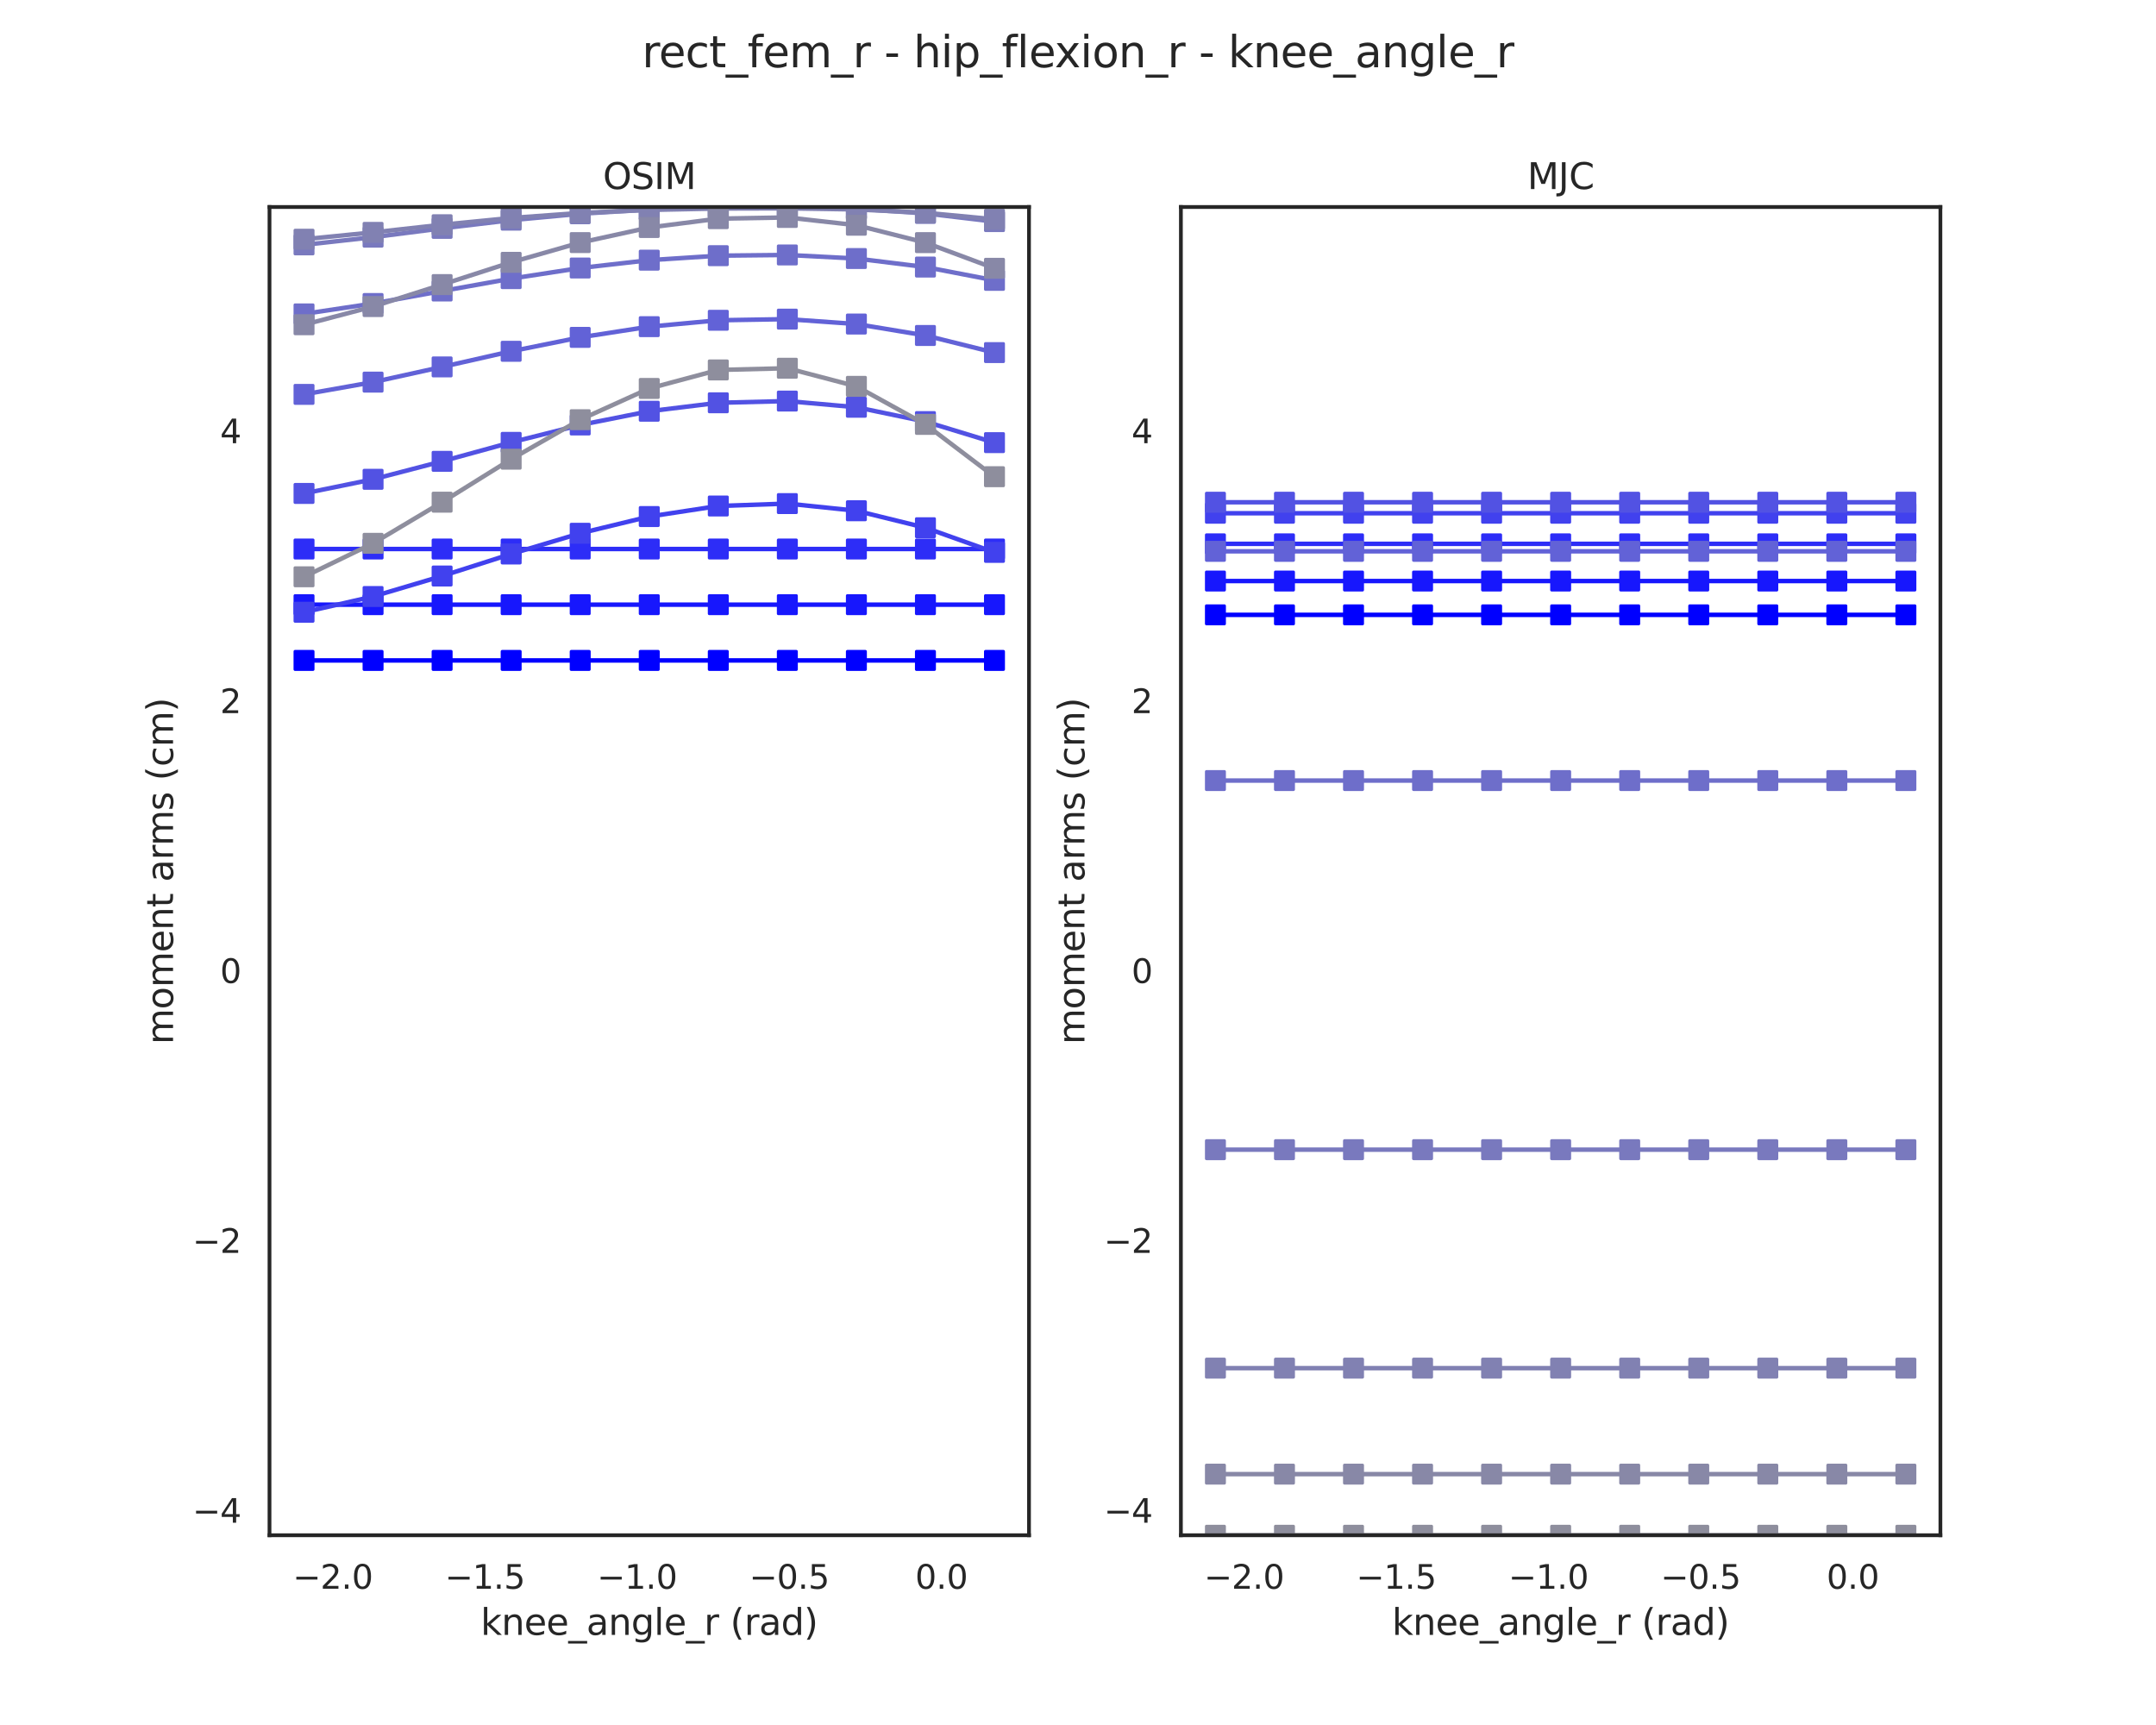<?xml version="1.0" encoding="utf-8" standalone="no"?>
<!DOCTYPE svg PUBLIC "-//W3C//DTD SVG 1.1//EN"
  "http://www.w3.org/Graphics/SVG/1.1/DTD/svg11.dtd">
<svg xmlns:xlink="http://www.w3.org/1999/xlink" width="720pt" height="576pt" viewBox="0 0 720 576" xmlns="http://www.w3.org/2000/svg" version="1.1">
 <defs>
  <style type="text/css">*{stroke-linejoin: round; stroke-linecap: butt}</style>
 </defs>
 <g id="figure_1">
  <g id="patch_1">
   <path d="M 0 576 
L 720 576 
L 720 0 
L 0 0 
z
" style="fill: #ffffff"/>
  </g>
  <g id="axes_1">
   <g id="patch_2">
    <path d="M 90 512.64 
L 343.636 512.64 
L 343.636 69.12 
L 90 69.12 
z
" style="fill: #ffffff"/>
   </g>
   <g id="matplotlib.axis_1">
    <g id="xtick_1">
     <g id="text_1">
      <!-- −2.0 -->
      <g style="fill: #262626" transform="translate(97.767 530.498)scale(0.11 -0.11)">
       <defs>
        <path id="DejaVuSans-2212" d="M 678 2272 
L 4684 2272 
L 4684 1741 
L 678 1741 
L 678 2272 
z
" transform="scale(0.016)"/>
        <path id="DejaVuSans-32" d="M 1228 531 
L 3431 531 
L 3431 0 
L 469 0 
L 469 531 
Q 828 903 1448 1529 
Q 2069 2156 2228 2338 
Q 2531 2678 2651 2914 
Q 2772 3150 2772 3378 
Q 2772 3750 2511 3984 
Q 2250 4219 1831 4219 
Q 1534 4219 1204 4116 
Q 875 4013 500 3803 
L 500 4441 
Q 881 4594 1212 4672 
Q 1544 4750 1819 4750 
Q 2544 4750 2975 4387 
Q 3406 4025 3406 3419 
Q 3406 3131 3298 2873 
Q 3191 2616 2906 2266 
Q 2828 2175 2409 1742 
Q 1991 1309 1228 531 
z
" transform="scale(0.016)"/>
        <path id="DejaVuSans-2e" d="M 684 794 
L 1344 794 
L 1344 0 
L 684 0 
L 684 794 
z
" transform="scale(0.016)"/>
        <path id="DejaVuSans-30" d="M 2034 4250 
Q 1547 4250 1301 3770 
Q 1056 3291 1056 2328 
Q 1056 1369 1301 889 
Q 1547 409 2034 409 
Q 2525 409 2770 889 
Q 3016 1369 3016 2328 
Q 3016 3291 2770 3770 
Q 2525 4250 2034 4250 
z
M 2034 4750 
Q 2819 4750 3233 4129 
Q 3647 3509 3647 2328 
Q 3647 1150 3233 529 
Q 2819 -91 2034 -91 
Q 1250 -91 836 529 
Q 422 1150 422 2328 
Q 422 3509 836 4129 
Q 1250 4750 2034 4750 
z
" transform="scale(0.016)"/>
       </defs>
       <use xlink:href="#DejaVuSans-2212"/>
       <use xlink:href="#DejaVuSans-32" x="83.789"/>
       <use xlink:href="#DejaVuSans-2e" x="147.412"/>
       <use xlink:href="#DejaVuSans-30" x="179.199"/>
      </g>
     </g>
    </g>
    <g id="xtick_2">
     <g id="text_2">
      <!-- −1.5 -->
      <g style="fill: #262626" transform="translate(148.58 530.498)scale(0.11 -0.11)">
       <defs>
        <path id="DejaVuSans-31" d="M 794 531 
L 1825 531 
L 1825 4091 
L 703 3866 
L 703 4441 
L 1819 4666 
L 2450 4666 
L 2450 531 
L 3481 531 
L 3481 0 
L 794 0 
L 794 531 
z
" transform="scale(0.016)"/>
        <path id="DejaVuSans-35" d="M 691 4666 
L 3169 4666 
L 3169 4134 
L 1269 4134 
L 1269 2991 
Q 1406 3038 1543 3061 
Q 1681 3084 1819 3084 
Q 2600 3084 3056 2656 
Q 3513 2228 3513 1497 
Q 3513 744 3044 326 
Q 2575 -91 1722 -91 
Q 1428 -91 1123 -41 
Q 819 9 494 109 
L 494 744 
Q 775 591 1075 516 
Q 1375 441 1709 441 
Q 2250 441 2565 725 
Q 2881 1009 2881 1497 
Q 2881 1984 2565 2268 
Q 2250 2553 1709 2553 
Q 1456 2553 1204 2497 
Q 953 2441 691 2322 
L 691 4666 
z
" transform="scale(0.016)"/>
       </defs>
       <use xlink:href="#DejaVuSans-2212"/>
       <use xlink:href="#DejaVuSans-31" x="83.789"/>
       <use xlink:href="#DejaVuSans-2e" x="147.412"/>
       <use xlink:href="#DejaVuSans-35" x="179.199"/>
      </g>
     </g>
    </g>
    <g id="xtick_3">
     <g id="text_3">
      <!-- −1.0 -->
      <g style="fill: #262626" transform="translate(199.393 530.498)scale(0.11 -0.11)">
       <use xlink:href="#DejaVuSans-2212"/>
       <use xlink:href="#DejaVuSans-31" x="83.789"/>
       <use xlink:href="#DejaVuSans-2e" x="147.412"/>
       <use xlink:href="#DejaVuSans-30" x="179.199"/>
      </g>
     </g>
    </g>
    <g id="xtick_4">
     <g id="text_4">
      <!-- −0.5 -->
      <g style="fill: #262626" transform="translate(250.205 530.498)scale(0.11 -0.11)">
       <use xlink:href="#DejaVuSans-2212"/>
       <use xlink:href="#DejaVuSans-30" x="83.789"/>
       <use xlink:href="#DejaVuSans-2e" x="147.412"/>
       <use xlink:href="#DejaVuSans-35" x="179.199"/>
      </g>
     </g>
    </g>
    <g id="xtick_5">
     <g id="text_5">
      <!-- 0.0 -->
      <g style="fill: #262626" transform="translate(305.627 530.498)scale(0.11 -0.11)">
       <use xlink:href="#DejaVuSans-30"/>
       <use xlink:href="#DejaVuSans-2e" x="63.623"/>
       <use xlink:href="#DejaVuSans-30" x="95.41"/>
      </g>
     </g>
    </g>
    <g id="text_6">
     <!-- knee_angle_r (rad) -->
     <g style="fill: #262626" transform="translate(160.503 545.904)scale(0.12 -0.12)">
      <defs>
       <path id="DejaVuSans-6b" d="M 581 4863 
L 1159 4863 
L 1159 1991 
L 2875 3500 
L 3609 3500 
L 1753 1863 
L 3688 0 
L 2938 0 
L 1159 1709 
L 1159 0 
L 581 0 
L 581 4863 
z
" transform="scale(0.016)"/>
       <path id="DejaVuSans-6e" d="M 3513 2113 
L 3513 0 
L 2938 0 
L 2938 2094 
Q 2938 2591 2744 2837 
Q 2550 3084 2163 3084 
Q 1697 3084 1428 2787 
Q 1159 2491 1159 1978 
L 1159 0 
L 581 0 
L 581 3500 
L 1159 3500 
L 1159 2956 
Q 1366 3272 1645 3428 
Q 1925 3584 2291 3584 
Q 2894 3584 3203 3211 
Q 3513 2838 3513 2113 
z
" transform="scale(0.016)"/>
       <path id="DejaVuSans-65" d="M 3597 1894 
L 3597 1613 
L 953 1613 
Q 991 1019 1311 708 
Q 1631 397 2203 397 
Q 2534 397 2845 478 
Q 3156 559 3463 722 
L 3463 178 
Q 3153 47 2828 -22 
Q 2503 -91 2169 -91 
Q 1331 -91 842 396 
Q 353 884 353 1716 
Q 353 2575 817 3079 
Q 1281 3584 2069 3584 
Q 2775 3584 3186 3129 
Q 3597 2675 3597 1894 
z
M 3022 2063 
Q 3016 2534 2758 2815 
Q 2500 3097 2075 3097 
Q 1594 3097 1305 2825 
Q 1016 2553 972 2059 
L 3022 2063 
z
" transform="scale(0.016)"/>
       <path id="DejaVuSans-5f" d="M 3263 -1063 
L 3263 -1509 
L -63 -1509 
L -63 -1063 
L 3263 -1063 
z
" transform="scale(0.016)"/>
       <path id="DejaVuSans-61" d="M 2194 1759 
Q 1497 1759 1228 1600 
Q 959 1441 959 1056 
Q 959 750 1161 570 
Q 1363 391 1709 391 
Q 2188 391 2477 730 
Q 2766 1069 2766 1631 
L 2766 1759 
L 2194 1759 
z
M 3341 1997 
L 3341 0 
L 2766 0 
L 2766 531 
Q 2569 213 2275 61 
Q 1981 -91 1556 -91 
Q 1019 -91 701 211 
Q 384 513 384 1019 
Q 384 1609 779 1909 
Q 1175 2209 1959 2209 
L 2766 2209 
L 2766 2266 
Q 2766 2663 2505 2880 
Q 2244 3097 1772 3097 
Q 1472 3097 1187 3025 
Q 903 2953 641 2809 
L 641 3341 
Q 956 3463 1253 3523 
Q 1550 3584 1831 3584 
Q 2591 3584 2966 3190 
Q 3341 2797 3341 1997 
z
" transform="scale(0.016)"/>
       <path id="DejaVuSans-67" d="M 2906 1791 
Q 2906 2416 2648 2759 
Q 2391 3103 1925 3103 
Q 1463 3103 1205 2759 
Q 947 2416 947 1791 
Q 947 1169 1205 825 
Q 1463 481 1925 481 
Q 2391 481 2648 825 
Q 2906 1169 2906 1791 
z
M 3481 434 
Q 3481 -459 3084 -895 
Q 2688 -1331 1869 -1331 
Q 1566 -1331 1297 -1286 
Q 1028 -1241 775 -1147 
L 775 -588 
Q 1028 -725 1275 -790 
Q 1522 -856 1778 -856 
Q 2344 -856 2625 -561 
Q 2906 -266 2906 331 
L 2906 616 
Q 2728 306 2450 153 
Q 2172 0 1784 0 
Q 1141 0 747 490 
Q 353 981 353 1791 
Q 353 2603 747 3093 
Q 1141 3584 1784 3584 
Q 2172 3584 2450 3431 
Q 2728 3278 2906 2969 
L 2906 3500 
L 3481 3500 
L 3481 434 
z
" transform="scale(0.016)"/>
       <path id="DejaVuSans-6c" d="M 603 4863 
L 1178 4863 
L 1178 0 
L 603 0 
L 603 4863 
z
" transform="scale(0.016)"/>
       <path id="DejaVuSans-72" d="M 2631 2963 
Q 2534 3019 2420 3045 
Q 2306 3072 2169 3072 
Q 1681 3072 1420 2755 
Q 1159 2438 1159 1844 
L 1159 0 
L 581 0 
L 581 3500 
L 1159 3500 
L 1159 2956 
Q 1341 3275 1631 3429 
Q 1922 3584 2338 3584 
Q 2397 3584 2469 3576 
Q 2541 3569 2628 3553 
L 2631 2963 
z
" transform="scale(0.016)"/>
       <path id="DejaVuSans-20" transform="scale(0.016)"/>
       <path id="DejaVuSans-28" d="M 1984 4856 
Q 1566 4138 1362 3434 
Q 1159 2731 1159 2009 
Q 1159 1288 1364 580 
Q 1569 -128 1984 -844 
L 1484 -844 
Q 1016 -109 783 600 
Q 550 1309 550 2009 
Q 550 2706 781 3412 
Q 1013 4119 1484 4856 
L 1984 4856 
z
" transform="scale(0.016)"/>
       <path id="DejaVuSans-64" d="M 2906 2969 
L 2906 4863 
L 3481 4863 
L 3481 0 
L 2906 0 
L 2906 525 
Q 2725 213 2448 61 
Q 2172 -91 1784 -91 
Q 1150 -91 751 415 
Q 353 922 353 1747 
Q 353 2572 751 3078 
Q 1150 3584 1784 3584 
Q 2172 3584 2448 3432 
Q 2725 3281 2906 2969 
z
M 947 1747 
Q 947 1113 1208 752 
Q 1469 391 1925 391 
Q 2381 391 2643 752 
Q 2906 1113 2906 1747 
Q 2906 2381 2643 2742 
Q 2381 3103 1925 3103 
Q 1469 3103 1208 2742 
Q 947 2381 947 1747 
z
" transform="scale(0.016)"/>
       <path id="DejaVuSans-29" d="M 513 4856 
L 1013 4856 
Q 1481 4119 1714 3412 
Q 1947 2706 1947 2009 
Q 1947 1309 1714 600 
Q 1481 -109 1013 -844 
L 513 -844 
Q 928 -128 1133 580 
Q 1338 1288 1338 2009 
Q 1338 2731 1133 3434 
Q 928 4138 513 4856 
z
" transform="scale(0.016)"/>
      </defs>
      <use xlink:href="#DejaVuSans-6b"/>
      <use xlink:href="#DejaVuSans-6e" x="57.91"/>
      <use xlink:href="#DejaVuSans-65" x="121.289"/>
      <use xlink:href="#DejaVuSans-65" x="182.812"/>
      <use xlink:href="#DejaVuSans-5f" x="244.336"/>
      <use xlink:href="#DejaVuSans-61" x="294.336"/>
      <use xlink:href="#DejaVuSans-6e" x="355.615"/>
      <use xlink:href="#DejaVuSans-67" x="418.994"/>
      <use xlink:href="#DejaVuSans-6c" x="482.471"/>
      <use xlink:href="#DejaVuSans-65" x="510.254"/>
      <use xlink:href="#DejaVuSans-5f" x="571.777"/>
      <use xlink:href="#DejaVuSans-72" x="621.777"/>
      <use xlink:href="#DejaVuSans-20" x="662.891"/>
      <use xlink:href="#DejaVuSans-28" x="694.678"/>
      <use xlink:href="#DejaVuSans-72" x="733.691"/>
      <use xlink:href="#DejaVuSans-61" x="774.805"/>
      <use xlink:href="#DejaVuSans-64" x="836.084"/>
      <use xlink:href="#DejaVuSans-29" x="899.561"/>
     </g>
    </g>
   </g>
   <g id="matplotlib.axis_2">
    <g id="ytick_1">
     <g id="text_7">
      <!-- −4 -->
      <g style="fill: #262626" transform="translate(64.284 508.457)scale(0.11 -0.11)">
       <defs>
        <path id="DejaVuSans-34" d="M 2419 4116 
L 825 1625 
L 2419 1625 
L 2419 4116 
z
M 2253 4666 
L 3047 4666 
L 3047 1625 
L 3713 1625 
L 3713 1100 
L 3047 1100 
L 3047 0 
L 2419 0 
L 2419 1100 
L 313 1100 
L 313 1709 
L 2253 4666 
z
" transform="scale(0.016)"/>
       </defs>
       <use xlink:href="#DejaVuSans-2212"/>
       <use xlink:href="#DejaVuSans-34" x="83.789"/>
      </g>
     </g>
    </g>
    <g id="ytick_2">
     <g id="text_8">
      <!-- −2 -->
      <g style="fill: #262626" transform="translate(64.284 418.342)scale(0.11 -0.11)">
       <use xlink:href="#DejaVuSans-2212"/>
       <use xlink:href="#DejaVuSans-32" x="83.789"/>
      </g>
     </g>
    </g>
    <g id="ytick_3">
     <g id="text_9">
      <!-- 0 -->
      <g style="fill: #262626" transform="translate(73.501 328.227)scale(0.11 -0.11)">
       <use xlink:href="#DejaVuSans-30"/>
      </g>
     </g>
    </g>
    <g id="ytick_4">
     <g id="text_10">
      <!-- 2 -->
      <g style="fill: #262626" transform="translate(73.501 238.112)scale(0.11 -0.11)">
       <use xlink:href="#DejaVuSans-32"/>
      </g>
     </g>
    </g>
    <g id="ytick_5">
     <g id="text_11">
      <!-- 4 -->
      <g style="fill: #262626" transform="translate(73.501 147.997)scale(0.11 -0.11)">
       <use xlink:href="#DejaVuSans-34"/>
      </g>
     </g>
    </g>
    <g id="text_12">
     <!-- moment arms (cm) -->
     <g style="fill: #262626" transform="translate(57.788 348.734)rotate(-90)scale(0.12 -0.12)">
      <defs>
       <path id="DejaVuSans-6d" d="M 3328 2828 
Q 3544 3216 3844 3400 
Q 4144 3584 4550 3584 
Q 5097 3584 5394 3201 
Q 5691 2819 5691 2113 
L 5691 0 
L 5113 0 
L 5113 2094 
Q 5113 2597 4934 2840 
Q 4756 3084 4391 3084 
Q 3944 3084 3684 2787 
Q 3425 2491 3425 1978 
L 3425 0 
L 2847 0 
L 2847 2094 
Q 2847 2600 2669 2842 
Q 2491 3084 2119 3084 
Q 1678 3084 1418 2786 
Q 1159 2488 1159 1978 
L 1159 0 
L 581 0 
L 581 3500 
L 1159 3500 
L 1159 2956 
Q 1356 3278 1631 3431 
Q 1906 3584 2284 3584 
Q 2666 3584 2933 3390 
Q 3200 3197 3328 2828 
z
" transform="scale(0.016)"/>
       <path id="DejaVuSans-6f" d="M 1959 3097 
Q 1497 3097 1228 2736 
Q 959 2375 959 1747 
Q 959 1119 1226 758 
Q 1494 397 1959 397 
Q 2419 397 2687 759 
Q 2956 1122 2956 1747 
Q 2956 2369 2687 2733 
Q 2419 3097 1959 3097 
z
M 1959 3584 
Q 2709 3584 3137 3096 
Q 3566 2609 3566 1747 
Q 3566 888 3137 398 
Q 2709 -91 1959 -91 
Q 1206 -91 779 398 
Q 353 888 353 1747 
Q 353 2609 779 3096 
Q 1206 3584 1959 3584 
z
" transform="scale(0.016)"/>
       <path id="DejaVuSans-74" d="M 1172 4494 
L 1172 3500 
L 2356 3500 
L 2356 3053 
L 1172 3053 
L 1172 1153 
Q 1172 725 1289 603 
Q 1406 481 1766 481 
L 2356 481 
L 2356 0 
L 1766 0 
Q 1100 0 847 248 
Q 594 497 594 1153 
L 594 3053 
L 172 3053 
L 172 3500 
L 594 3500 
L 594 4494 
L 1172 4494 
z
" transform="scale(0.016)"/>
       <path id="DejaVuSans-73" d="M 2834 3397 
L 2834 2853 
Q 2591 2978 2328 3040 
Q 2066 3103 1784 3103 
Q 1356 3103 1142 2972 
Q 928 2841 928 2578 
Q 928 2378 1081 2264 
Q 1234 2150 1697 2047 
L 1894 2003 
Q 2506 1872 2764 1633 
Q 3022 1394 3022 966 
Q 3022 478 2636 193 
Q 2250 -91 1575 -91 
Q 1294 -91 989 -36 
Q 684 19 347 128 
L 347 722 
Q 666 556 975 473 
Q 1284 391 1588 391 
Q 1994 391 2212 530 
Q 2431 669 2431 922 
Q 2431 1156 2273 1281 
Q 2116 1406 1581 1522 
L 1381 1569 
Q 847 1681 609 1914 
Q 372 2147 372 2553 
Q 372 3047 722 3315 
Q 1072 3584 1716 3584 
Q 2034 3584 2315 3537 
Q 2597 3491 2834 3397 
z
" transform="scale(0.016)"/>
       <path id="DejaVuSans-63" d="M 3122 3366 
L 3122 2828 
Q 2878 2963 2633 3030 
Q 2388 3097 2138 3097 
Q 1578 3097 1268 2742 
Q 959 2388 959 1747 
Q 959 1106 1268 751 
Q 1578 397 2138 397 
Q 2388 397 2633 464 
Q 2878 531 3122 666 
L 3122 134 
Q 2881 22 2623 -34 
Q 2366 -91 2075 -91 
Q 1284 -91 818 406 
Q 353 903 353 1747 
Q 353 2603 823 3093 
Q 1294 3584 2113 3584 
Q 2378 3584 2631 3529 
Q 2884 3475 3122 3366 
z
" transform="scale(0.016)"/>
      </defs>
      <use xlink:href="#DejaVuSans-6d"/>
      <use xlink:href="#DejaVuSans-6f" x="97.412"/>
      <use xlink:href="#DejaVuSans-6d" x="158.594"/>
      <use xlink:href="#DejaVuSans-65" x="256.006"/>
      <use xlink:href="#DejaVuSans-6e" x="317.529"/>
      <use xlink:href="#DejaVuSans-74" x="380.908"/>
      <use xlink:href="#DejaVuSans-20" x="420.117"/>
      <use xlink:href="#DejaVuSans-61" x="451.904"/>
      <use xlink:href="#DejaVuSans-72" x="513.184"/>
      <use xlink:href="#DejaVuSans-6d" x="552.547"/>
      <use xlink:href="#DejaVuSans-73" x="649.959"/>
      <use xlink:href="#DejaVuSans-20" x="702.059"/>
      <use xlink:href="#DejaVuSans-28" x="733.846"/>
      <use xlink:href="#DejaVuSans-63" x="772.859"/>
      <use xlink:href="#DejaVuSans-6d" x="827.84"/>
      <use xlink:href="#DejaVuSans-29" x="925.252"/>
     </g>
    </g>
   </g>
   <g id="line2d_1">
    <path d="M 101.529 220.525 
L 124.587 220.525 
L 147.645 220.525 
L 170.702 220.525 
L 193.76 220.525 
L 216.818 220.525 
L 239.876 220.525 
L 262.934 220.525 
L 285.992 220.525 
L 309.05 220.525 
L 332.107 220.525 
" clip-path="url(#p7cfcd84596)" style="fill: none; stroke: #0000ff; stroke-width: 1.5; stroke-linecap: round"/>
    <defs>
     <path id="m5f224903d7" d="M -3 3 
L 3 3 
L 3 -3 
L -3 -3 
z
" style="stroke: #0000ff; stroke-linejoin: miter"/>
    </defs>
    <g clip-path="url(#p7cfcd84596)">
     <use xlink:href="#m5f224903d7" x="101.529" y="220.525" style="fill: #0000ff; stroke: #0000ff; stroke-linejoin: miter"/>
     <use xlink:href="#m5f224903d7" x="124.587" y="220.525" style="fill: #0000ff; stroke: #0000ff; stroke-linejoin: miter"/>
     <use xlink:href="#m5f224903d7" x="147.645" y="220.525" style="fill: #0000ff; stroke: #0000ff; stroke-linejoin: miter"/>
     <use xlink:href="#m5f224903d7" x="170.702" y="220.525" style="fill: #0000ff; stroke: #0000ff; stroke-linejoin: miter"/>
     <use xlink:href="#m5f224903d7" x="193.76" y="220.525" style="fill: #0000ff; stroke: #0000ff; stroke-linejoin: miter"/>
     <use xlink:href="#m5f224903d7" x="216.818" y="220.525" style="fill: #0000ff; stroke: #0000ff; stroke-linejoin: miter"/>
     <use xlink:href="#m5f224903d7" x="239.876" y="220.525" style="fill: #0000ff; stroke: #0000ff; stroke-linejoin: miter"/>
     <use xlink:href="#m5f224903d7" x="262.934" y="220.525" style="fill: #0000ff; stroke: #0000ff; stroke-linejoin: miter"/>
     <use xlink:href="#m5f224903d7" x="285.992" y="220.525" style="fill: #0000ff; stroke: #0000ff; stroke-linejoin: miter"/>
     <use xlink:href="#m5f224903d7" x="309.05" y="220.525" style="fill: #0000ff; stroke: #0000ff; stroke-linejoin: miter"/>
     <use xlink:href="#m5f224903d7" x="332.107" y="220.525" style="fill: #0000ff; stroke: #0000ff; stroke-linejoin: miter"/>
    </g>
   </g>
   <g id="line2d_2">
    <path d="M 101.529 201.907 
L 124.587 201.907 
L 147.645 201.907 
L 170.702 201.907 
L 193.76 201.907 
L 216.818 201.907 
L 239.876 201.907 
L 262.934 201.907 
L 285.992 201.907 
L 309.05 201.907 
L 332.107 201.907 
" clip-path="url(#p7cfcd84596)" style="fill: none; stroke: #1717fd; stroke-width: 1.5; stroke-linecap: round"/>
    <defs>
     <path id="m4c58be2c72" d="M -3 3 
L 3 3 
L 3 -3 
L -3 -3 
z
" style="stroke: #1717fd; stroke-linejoin: miter"/>
    </defs>
    <g clip-path="url(#p7cfcd84596)">
     <use xlink:href="#m4c58be2c72" x="101.529" y="201.907" style="fill: #1717fd; stroke: #1717fd; stroke-linejoin: miter"/>
     <use xlink:href="#m4c58be2c72" x="124.587" y="201.907" style="fill: #1717fd; stroke: #1717fd; stroke-linejoin: miter"/>
     <use xlink:href="#m4c58be2c72" x="147.645" y="201.907" style="fill: #1717fd; stroke: #1717fd; stroke-linejoin: miter"/>
     <use xlink:href="#m4c58be2c72" x="170.702" y="201.907" style="fill: #1717fd; stroke: #1717fd; stroke-linejoin: miter"/>
     <use xlink:href="#m4c58be2c72" x="193.76" y="201.907" style="fill: #1717fd; stroke: #1717fd; stroke-linejoin: miter"/>
     <use xlink:href="#m4c58be2c72" x="216.818" y="201.907" style="fill: #1717fd; stroke: #1717fd; stroke-linejoin: miter"/>
     <use xlink:href="#m4c58be2c72" x="239.876" y="201.907" style="fill: #1717fd; stroke: #1717fd; stroke-linejoin: miter"/>
     <use xlink:href="#m4c58be2c72" x="262.934" y="201.907" style="fill: #1717fd; stroke: #1717fd; stroke-linejoin: miter"/>
     <use xlink:href="#m4c58be2c72" x="285.992" y="201.907" style="fill: #1717fd; stroke: #1717fd; stroke-linejoin: miter"/>
     <use xlink:href="#m4c58be2c72" x="309.05" y="201.907" style="fill: #1717fd; stroke: #1717fd; stroke-linejoin: miter"/>
     <use xlink:href="#m4c58be2c72" x="332.107" y="201.907" style="fill: #1717fd; stroke: #1717fd; stroke-linejoin: miter"/>
    </g>
   </g>
   <g id="line2d_3">
    <path d="M 101.529 183.326 
L 124.587 183.326 
L 147.645 183.326 
L 170.702 183.326 
L 193.76 183.326 
L 216.818 183.326 
L 239.876 183.326 
L 262.934 183.326 
L 285.992 183.326 
L 309.05 183.326 
L 332.107 183.326 
" clip-path="url(#p7cfcd84596)" style="fill: none; stroke: #2d2df7; stroke-width: 1.5; stroke-linecap: round"/>
    <defs>
     <path id="m034fc8fbde" d="M -3 3 
L 3 3 
L 3 -3 
L -3 -3 
z
" style="stroke: #2d2df7; stroke-linejoin: miter"/>
    </defs>
    <g clip-path="url(#p7cfcd84596)">
     <use xlink:href="#m034fc8fbde" x="101.529" y="183.326" style="fill: #2d2df7; stroke: #2d2df7; stroke-linejoin: miter"/>
     <use xlink:href="#m034fc8fbde" x="124.587" y="183.326" style="fill: #2d2df7; stroke: #2d2df7; stroke-linejoin: miter"/>
     <use xlink:href="#m034fc8fbde" x="147.645" y="183.326" style="fill: #2d2df7; stroke: #2d2df7; stroke-linejoin: miter"/>
     <use xlink:href="#m034fc8fbde" x="170.702" y="183.326" style="fill: #2d2df7; stroke: #2d2df7; stroke-linejoin: miter"/>
     <use xlink:href="#m034fc8fbde" x="193.76" y="183.326" style="fill: #2d2df7; stroke: #2d2df7; stroke-linejoin: miter"/>
     <use xlink:href="#m034fc8fbde" x="216.818" y="183.326" style="fill: #2d2df7; stroke: #2d2df7; stroke-linejoin: miter"/>
     <use xlink:href="#m034fc8fbde" x="239.876" y="183.326" style="fill: #2d2df7; stroke: #2d2df7; stroke-linejoin: miter"/>
     <use xlink:href="#m034fc8fbde" x="262.934" y="183.326" style="fill: #2d2df7; stroke: #2d2df7; stroke-linejoin: miter"/>
     <use xlink:href="#m034fc8fbde" x="285.992" y="183.326" style="fill: #2d2df7; stroke: #2d2df7; stroke-linejoin: miter"/>
     <use xlink:href="#m034fc8fbde" x="309.05" y="183.326" style="fill: #2d2df7; stroke: #2d2df7; stroke-linejoin: miter"/>
     <use xlink:href="#m034fc8fbde" x="332.107" y="183.326" style="fill: #2d2df7; stroke: #2d2df7; stroke-linejoin: miter"/>
    </g>
   </g>
   <g id="line2d_4">
    <path d="M 101.529 204.434 
L 124.587 199.181 
L 147.645 192.339 
L 170.702 184.977 
L 193.76 178.071 
L 216.818 172.48 
L 239.876 168.958 
L 262.934 168.155 
L 285.992 170.548 
L 309.05 176.214 
L 332.107 184.449 
" clip-path="url(#p7cfcd84596)" style="fill: none; stroke: #4141ee; stroke-width: 1.5; stroke-linecap: round"/>
    <defs>
     <path id="m52fc8d74cd" d="M -3 3 
L 3 3 
L 3 -3 
L -3 -3 
z
" style="stroke: #4141ee; stroke-linejoin: miter"/>
    </defs>
    <g clip-path="url(#p7cfcd84596)">
     <use xlink:href="#m52fc8d74cd" x="101.529" y="204.434" style="fill: #4141ee; stroke: #4141ee; stroke-linejoin: miter"/>
     <use xlink:href="#m52fc8d74cd" x="124.587" y="199.181" style="fill: #4141ee; stroke: #4141ee; stroke-linejoin: miter"/>
     <use xlink:href="#m52fc8d74cd" x="147.645" y="192.339" style="fill: #4141ee; stroke: #4141ee; stroke-linejoin: miter"/>
     <use xlink:href="#m52fc8d74cd" x="170.702" y="184.977" style="fill: #4141ee; stroke: #4141ee; stroke-linejoin: miter"/>
     <use xlink:href="#m52fc8d74cd" x="193.76" y="178.071" style="fill: #4141ee; stroke: #4141ee; stroke-linejoin: miter"/>
     <use xlink:href="#m52fc8d74cd" x="216.818" y="172.48" style="fill: #4141ee; stroke: #4141ee; stroke-linejoin: miter"/>
     <use xlink:href="#m52fc8d74cd" x="239.876" y="168.958" style="fill: #4141ee; stroke: #4141ee; stroke-linejoin: miter"/>
     <use xlink:href="#m52fc8d74cd" x="262.934" y="168.155" style="fill: #4141ee; stroke: #4141ee; stroke-linejoin: miter"/>
     <use xlink:href="#m52fc8d74cd" x="285.992" y="170.548" style="fill: #4141ee; stroke: #4141ee; stroke-linejoin: miter"/>
     <use xlink:href="#m52fc8d74cd" x="309.05" y="176.214" style="fill: #4141ee; stroke: #4141ee; stroke-linejoin: miter"/>
     <use xlink:href="#m52fc8d74cd" x="332.107" y="184.449" style="fill: #4141ee; stroke: #4141ee; stroke-linejoin: miter"/>
    </g>
   </g>
   <g id="line2d_5">
    <path d="M 101.529 164.766 
L 124.587 160.047 
L 147.645 154.041 
L 170.702 147.716 
L 193.76 141.911 
L 216.818 137.315 
L 239.876 134.495 
L 262.934 133.924 
L 285.992 135.979 
L 309.05 140.773 
L 332.107 147.8 
" clip-path="url(#p7cfcd84596)" style="fill: none; stroke: #5252e3; stroke-width: 1.5; stroke-linecap: round"/>
    <defs>
     <path id="m279b3545b4" d="M -3 3 
L 3 3 
L 3 -3 
L -3 -3 
z
" style="stroke: #5252e3; stroke-linejoin: miter"/>
    </defs>
    <g clip-path="url(#p7cfcd84596)">
     <use xlink:href="#m279b3545b4" x="101.529" y="164.766" style="fill: #5252e3; stroke: #5252e3; stroke-linejoin: miter"/>
     <use xlink:href="#m279b3545b4" x="124.587" y="160.047" style="fill: #5252e3; stroke: #5252e3; stroke-linejoin: miter"/>
     <use xlink:href="#m279b3545b4" x="147.645" y="154.041" style="fill: #5252e3; stroke: #5252e3; stroke-linejoin: miter"/>
     <use xlink:href="#m279b3545b4" x="170.702" y="147.716" style="fill: #5252e3; stroke: #5252e3; stroke-linejoin: miter"/>
     <use xlink:href="#m279b3545b4" x="193.76" y="141.911" style="fill: #5252e3; stroke: #5252e3; stroke-linejoin: miter"/>
     <use xlink:href="#m279b3545b4" x="216.818" y="137.315" style="fill: #5252e3; stroke: #5252e3; stroke-linejoin: miter"/>
     <use xlink:href="#m279b3545b4" x="239.876" y="134.495" style="fill: #5252e3; stroke: #5252e3; stroke-linejoin: miter"/>
     <use xlink:href="#m279b3545b4" x="262.934" y="133.924" style="fill: #5252e3; stroke: #5252e3; stroke-linejoin: miter"/>
     <use xlink:href="#m279b3545b4" x="285.992" y="135.979" style="fill: #5252e3; stroke: #5252e3; stroke-linejoin: miter"/>
     <use xlink:href="#m279b3545b4" x="309.05" y="140.773" style="fill: #5252e3; stroke: #5252e3; stroke-linejoin: miter"/>
     <use xlink:href="#m279b3545b4" x="332.107" y="147.8" style="fill: #5252e3; stroke: #5252e3; stroke-linejoin: miter"/>
    </g>
   </g>
   <g id="line2d_6">
    <path d="M 101.529 131.689 
L 124.587 127.595 
L 147.645 122.515 
L 170.702 117.303 
L 193.76 112.652 
L 216.818 109.076 
L 239.876 106.945 
L 262.934 106.561 
L 285.992 108.199 
L 309.05 112.019 
L 332.107 117.737 
" clip-path="url(#p7cfcd84596)" style="fill: none; stroke: #6262d7; stroke-width: 1.5; stroke-linecap: round"/>
    <defs>
     <path id="mbec081a0a2" d="M -3 3 
L 3 3 
L 3 -3 
L -3 -3 
z
" style="stroke: #6262d7; stroke-linejoin: miter"/>
    </defs>
    <g clip-path="url(#p7cfcd84596)">
     <use xlink:href="#mbec081a0a2" x="101.529" y="131.689" style="fill: #6262d7; stroke: #6262d7; stroke-linejoin: miter"/>
     <use xlink:href="#mbec081a0a2" x="124.587" y="127.595" style="fill: #6262d7; stroke: #6262d7; stroke-linejoin: miter"/>
     <use xlink:href="#mbec081a0a2" x="147.645" y="122.515" style="fill: #6262d7; stroke: #6262d7; stroke-linejoin: miter"/>
     <use xlink:href="#mbec081a0a2" x="170.702" y="117.303" style="fill: #6262d7; stroke: #6262d7; stroke-linejoin: miter"/>
     <use xlink:href="#mbec081a0a2" x="193.76" y="112.652" style="fill: #6262d7; stroke: #6262d7; stroke-linejoin: miter"/>
     <use xlink:href="#mbec081a0a2" x="216.818" y="109.076" style="fill: #6262d7; stroke: #6262d7; stroke-linejoin: miter"/>
     <use xlink:href="#mbec081a0a2" x="239.876" y="106.945" style="fill: #6262d7; stroke: #6262d7; stroke-linejoin: miter"/>
     <use xlink:href="#mbec081a0a2" x="262.934" y="106.561" style="fill: #6262d7; stroke: #6262d7; stroke-linejoin: miter"/>
     <use xlink:href="#mbec081a0a2" x="285.992" y="108.199" style="fill: #6262d7; stroke: #6262d7; stroke-linejoin: miter"/>
     <use xlink:href="#mbec081a0a2" x="309.05" y="112.019" style="fill: #6262d7; stroke: #6262d7; stroke-linejoin: miter"/>
     <use xlink:href="#mbec081a0a2" x="332.107" y="117.737" style="fill: #6262d7; stroke: #6262d7; stroke-linejoin: miter"/>
    </g>
   </g>
   <g id="line2d_7">
    <path d="M 101.529 104.81 
L 124.587 101.346 
L 147.645 97.175 
L 170.702 93.04 
L 193.76 89.491 
L 216.818 86.872 
L 239.876 85.375 
L 262.934 85.132 
L 285.992 86.327 
L 309.05 89.173 
L 332.107 93.611 
" clip-path="url(#p7cfcd84596)" style="fill: none; stroke: #6e6eca; stroke-width: 1.5; stroke-linecap: round"/>
    <defs>
     <path id="mc52487443a" d="M -3 3 
L 3 3 
L 3 -3 
L -3 -3 
z
" style="stroke: #6e6eca; stroke-linejoin: miter"/>
    </defs>
    <g clip-path="url(#p7cfcd84596)">
     <use xlink:href="#mc52487443a" x="101.529" y="104.81" style="fill: #6e6eca; stroke: #6e6eca; stroke-linejoin: miter"/>
     <use xlink:href="#mc52487443a" x="124.587" y="101.346" style="fill: #6e6eca; stroke: #6e6eca; stroke-linejoin: miter"/>
     <use xlink:href="#mc52487443a" x="147.645" y="97.175" style="fill: #6e6eca; stroke: #6e6eca; stroke-linejoin: miter"/>
     <use xlink:href="#mc52487443a" x="170.702" y="93.04" style="fill: #6e6eca; stroke: #6e6eca; stroke-linejoin: miter"/>
     <use xlink:href="#mc52487443a" x="193.76" y="89.491" style="fill: #6e6eca; stroke: #6e6eca; stroke-linejoin: miter"/>
     <use xlink:href="#mc52487443a" x="216.818" y="86.872" style="fill: #6e6eca; stroke: #6e6eca; stroke-linejoin: miter"/>
     <use xlink:href="#mc52487443a" x="239.876" y="85.375" style="fill: #6e6eca; stroke: #6e6eca; stroke-linejoin: miter"/>
     <use xlink:href="#mc52487443a" x="262.934" y="85.132" style="fill: #6e6eca; stroke: #6e6eca; stroke-linejoin: miter"/>
     <use xlink:href="#mc52487443a" x="285.992" y="86.327" style="fill: #6e6eca; stroke: #6e6eca; stroke-linejoin: miter"/>
     <use xlink:href="#mc52487443a" x="309.05" y="89.173" style="fill: #6e6eca; stroke: #6e6eca; stroke-linejoin: miter"/>
     <use xlink:href="#mc52487443a" x="332.107" y="93.611" style="fill: #6e6eca; stroke: #6e6eca; stroke-linejoin: miter"/>
    </g>
   </g>
   <g id="line2d_8">
    <path d="M 101.529 81.767 
L 124.587 79.193 
L 147.645 76.248 
L 170.702 73.519 
L 193.76 71.375 
L 216.818 69.954 
L 239.876 69.225 
L 262.934 69.12 
L 285.992 69.707 
L 309.05 71.257 
L 332.107 73.995 
" clip-path="url(#p7cfcd84596)" style="fill: none; stroke: #7979be; stroke-width: 1.5; stroke-linecap: round"/>
    <defs>
     <path id="mc4bb65aab9" d="M -3 3 
L 3 3 
L 3 -3 
L -3 -3 
z
" style="stroke: #7979be; stroke-linejoin: miter"/>
    </defs>
    <g clip-path="url(#p7cfcd84596)">
     <use xlink:href="#mc4bb65aab9" x="101.529" y="81.767" style="fill: #7979be; stroke: #7979be; stroke-linejoin: miter"/>
     <use xlink:href="#mc4bb65aab9" x="124.587" y="79.193" style="fill: #7979be; stroke: #7979be; stroke-linejoin: miter"/>
     <use xlink:href="#mc4bb65aab9" x="147.645" y="76.248" style="fill: #7979be; stroke: #7979be; stroke-linejoin: miter"/>
     <use xlink:href="#mc4bb65aab9" x="170.702" y="73.519" style="fill: #7979be; stroke: #7979be; stroke-linejoin: miter"/>
     <use xlink:href="#mc4bb65aab9" x="193.76" y="71.375" style="fill: #7979be; stroke: #7979be; stroke-linejoin: miter"/>
     <use xlink:href="#mc4bb65aab9" x="216.818" y="69.954" style="fill: #7979be; stroke: #7979be; stroke-linejoin: miter"/>
     <use xlink:href="#mc4bb65aab9" x="239.876" y="69.225" style="fill: #7979be; stroke: #7979be; stroke-linejoin: miter"/>
     <use xlink:href="#mc4bb65aab9" x="262.934" y="69.12" style="fill: #7979be; stroke: #7979be; stroke-linejoin: miter"/>
     <use xlink:href="#mc4bb65aab9" x="285.992" y="69.707" style="fill: #7979be; stroke: #7979be; stroke-linejoin: miter"/>
     <use xlink:href="#mc4bb65aab9" x="309.05" y="71.257" style="fill: #7979be; stroke: #7979be; stroke-linejoin: miter"/>
     <use xlink:href="#mc4bb65aab9" x="332.107" y="73.995" style="fill: #7979be; stroke: #7979be; stroke-linejoin: miter"/>
    </g>
   </g>
   <g id="line2d_9">
    <path d="M 101.529 79.884 
L 124.587 77.591 
L 147.645 75.044 
L 170.702 72.782 
L 193.76 71.11 
L 216.818 70.094 
L 239.876 69.625 
L 262.934 69.563 
L 285.992 69.937 
L 309.05 71.046 
L 332.107 73.225 
" clip-path="url(#p7cfcd84596)" style="fill: none; stroke: #8181b2; stroke-width: 1.5; stroke-linecap: round"/>
    <defs>
     <path id="m3e4018e0bc" d="M -3 3 
L 3 3 
L 3 -3 
L -3 -3 
z
" style="stroke: #8181b2; stroke-linejoin: miter"/>
    </defs>
    <g clip-path="url(#p7cfcd84596)">
     <use xlink:href="#m3e4018e0bc" x="101.529" y="79.884" style="fill: #8181b2; stroke: #8181b2; stroke-linejoin: miter"/>
     <use xlink:href="#m3e4018e0bc" x="124.587" y="77.591" style="fill: #8181b2; stroke: #8181b2; stroke-linejoin: miter"/>
     <use xlink:href="#m3e4018e0bc" x="147.645" y="75.044" style="fill: #8181b2; stroke: #8181b2; stroke-linejoin: miter"/>
     <use xlink:href="#m3e4018e0bc" x="170.702" y="72.782" style="fill: #8181b2; stroke: #8181b2; stroke-linejoin: miter"/>
     <use xlink:href="#m3e4018e0bc" x="193.76" y="71.11" style="fill: #8181b2; stroke: #8181b2; stroke-linejoin: miter"/>
     <use xlink:href="#m3e4018e0bc" x="216.818" y="70.094" style="fill: #8181b2; stroke: #8181b2; stroke-linejoin: miter"/>
     <use xlink:href="#m3e4018e0bc" x="239.876" y="69.625" style="fill: #8181b2; stroke: #8181b2; stroke-linejoin: miter"/>
     <use xlink:href="#m3e4018e0bc" x="262.934" y="69.563" style="fill: #8181b2; stroke: #8181b2; stroke-linejoin: miter"/>
     <use xlink:href="#m3e4018e0bc" x="285.992" y="69.937" style="fill: #8181b2; stroke: #8181b2; stroke-linejoin: miter"/>
     <use xlink:href="#m3e4018e0bc" x="309.05" y="71.046" style="fill: #8181b2; stroke: #8181b2; stroke-linejoin: miter"/>
     <use xlink:href="#m3e4018e0bc" x="332.107" y="73.225" style="fill: #8181b2; stroke: #8181b2; stroke-linejoin: miter"/>
    </g>
   </g>
   <g id="line2d_10">
    <path d="M 101.529 108.43 
L 124.587 102.361 
L 147.645 95.027 
L 170.702 87.595 
L 193.76 81.004 
L 216.818 75.964 
L 239.876 73.01 
L 262.934 72.607 
L 285.992 75.193 
L 309.05 81.017 
L 332.107 89.588 
" clip-path="url(#p7cfcd84596)" style="fill: none; stroke: #8888a7; stroke-width: 1.5; stroke-linecap: round"/>
    <defs>
     <path id="mfbab31772d" d="M -3 3 
L 3 3 
L 3 -3 
L -3 -3 
z
" style="stroke: #8888a7; stroke-linejoin: miter"/>
    </defs>
    <g clip-path="url(#p7cfcd84596)">
     <use xlink:href="#mfbab31772d" x="101.529" y="108.43" style="fill: #8888a7; stroke: #8888a7; stroke-linejoin: miter"/>
     <use xlink:href="#mfbab31772d" x="124.587" y="102.361" style="fill: #8888a7; stroke: #8888a7; stroke-linejoin: miter"/>
     <use xlink:href="#mfbab31772d" x="147.645" y="95.027" style="fill: #8888a7; stroke: #8888a7; stroke-linejoin: miter"/>
     <use xlink:href="#mfbab31772d" x="170.702" y="87.595" style="fill: #8888a7; stroke: #8888a7; stroke-linejoin: miter"/>
     <use xlink:href="#mfbab31772d" x="193.76" y="81.004" style="fill: #8888a7; stroke: #8888a7; stroke-linejoin: miter"/>
     <use xlink:href="#mfbab31772d" x="216.818" y="75.964" style="fill: #8888a7; stroke: #8888a7; stroke-linejoin: miter"/>
     <use xlink:href="#mfbab31772d" x="239.876" y="73.01" style="fill: #8888a7; stroke: #8888a7; stroke-linejoin: miter"/>
     <use xlink:href="#mfbab31772d" x="262.934" y="72.607" style="fill: #8888a7; stroke: #8888a7; stroke-linejoin: miter"/>
     <use xlink:href="#mfbab31772d" x="285.992" y="75.193" style="fill: #8888a7; stroke: #8888a7; stroke-linejoin: miter"/>
     <use xlink:href="#mfbab31772d" x="309.05" y="81.017" style="fill: #8888a7; stroke: #8888a7; stroke-linejoin: miter"/>
     <use xlink:href="#mfbab31772d" x="332.107" y="89.588" style="fill: #8888a7; stroke: #8888a7; stroke-linejoin: miter"/>
    </g>
   </g>
   <g id="line2d_11">
    <path d="M 101.529 192.599 
L 124.587 181.42 
L 147.645 167.683 
L 170.702 153.333 
L 193.76 140.136 
L 216.818 129.706 
L 239.876 123.528 
L 262.934 122.958 
L 285.992 129.005 
L 309.05 141.706 
L 332.107 159.183 
" clip-path="url(#p7cfcd84596)" style="fill: none; stroke: #8e8e9d; stroke-width: 1.5; stroke-linecap: round"/>
    <defs>
     <path id="m41bfeb7823" d="M -3 3 
L 3 3 
L 3 -3 
L -3 -3 
z
" style="stroke: #8e8e9d; stroke-linejoin: miter"/>
    </defs>
    <g clip-path="url(#p7cfcd84596)">
     <use xlink:href="#m41bfeb7823" x="101.529" y="192.599" style="fill: #8e8e9d; stroke: #8e8e9d; stroke-linejoin: miter"/>
     <use xlink:href="#m41bfeb7823" x="124.587" y="181.42" style="fill: #8e8e9d; stroke: #8e8e9d; stroke-linejoin: miter"/>
     <use xlink:href="#m41bfeb7823" x="147.645" y="167.683" style="fill: #8e8e9d; stroke: #8e8e9d; stroke-linejoin: miter"/>
     <use xlink:href="#m41bfeb7823" x="170.702" y="153.333" style="fill: #8e8e9d; stroke: #8e8e9d; stroke-linejoin: miter"/>
     <use xlink:href="#m41bfeb7823" x="193.76" y="140.136" style="fill: #8e8e9d; stroke: #8e8e9d; stroke-linejoin: miter"/>
     <use xlink:href="#m41bfeb7823" x="216.818" y="129.706" style="fill: #8e8e9d; stroke: #8e8e9d; stroke-linejoin: miter"/>
     <use xlink:href="#m41bfeb7823" x="239.876" y="123.528" style="fill: #8e8e9d; stroke: #8e8e9d; stroke-linejoin: miter"/>
     <use xlink:href="#m41bfeb7823" x="262.934" y="122.958" style="fill: #8e8e9d; stroke: #8e8e9d; stroke-linejoin: miter"/>
     <use xlink:href="#m41bfeb7823" x="285.992" y="129.005" style="fill: #8e8e9d; stroke: #8e8e9d; stroke-linejoin: miter"/>
     <use xlink:href="#m41bfeb7823" x="309.05" y="141.706" style="fill: #8e8e9d; stroke: #8e8e9d; stroke-linejoin: miter"/>
     <use xlink:href="#m41bfeb7823" x="332.107" y="159.183" style="fill: #8e8e9d; stroke: #8e8e9d; stroke-linejoin: miter"/>
    </g>
   </g>
   <g id="patch_3">
    <path d="M 90 512.64 
L 90 69.12 
" style="fill: none; stroke: #262626; stroke-width: 1.25; stroke-linejoin: miter; stroke-linecap: square"/>
   </g>
   <g id="patch_4">
    <path d="M 343.636 512.64 
L 343.636 69.12 
" style="fill: none; stroke: #262626; stroke-width: 1.25; stroke-linejoin: miter; stroke-linecap: square"/>
   </g>
   <g id="patch_5">
    <path d="M 90 512.64 
L 343.636 512.64 
" style="fill: none; stroke: #262626; stroke-width: 1.25; stroke-linejoin: miter; stroke-linecap: square"/>
   </g>
   <g id="patch_6">
    <path d="M 90 69.12 
L 343.636 69.12 
" style="fill: none; stroke: #262626; stroke-width: 1.25; stroke-linejoin: miter; stroke-linecap: square"/>
   </g>
   <g id="text_13">
    <!-- OSIM -->
    <g style="fill: #262626" transform="translate(201.339 63.12)scale(0.12 -0.12)">
     <defs>
      <path id="DejaVuSans-4f" d="M 2522 4238 
Q 1834 4238 1429 3725 
Q 1025 3213 1025 2328 
Q 1025 1447 1429 934 
Q 1834 422 2522 422 
Q 3209 422 3611 934 
Q 4013 1447 4013 2328 
Q 4013 3213 3611 3725 
Q 3209 4238 2522 4238 
z
M 2522 4750 
Q 3503 4750 4090 4092 
Q 4678 3434 4678 2328 
Q 4678 1225 4090 567 
Q 3503 -91 2522 -91 
Q 1538 -91 948 565 
Q 359 1222 359 2328 
Q 359 3434 948 4092 
Q 1538 4750 2522 4750 
z
" transform="scale(0.016)"/>
      <path id="DejaVuSans-53" d="M 3425 4513 
L 3425 3897 
Q 3066 4069 2747 4153 
Q 2428 4238 2131 4238 
Q 1616 4238 1336 4038 
Q 1056 3838 1056 3469 
Q 1056 3159 1242 3001 
Q 1428 2844 1947 2747 
L 2328 2669 
Q 3034 2534 3370 2195 
Q 3706 1856 3706 1288 
Q 3706 609 3251 259 
Q 2797 -91 1919 -91 
Q 1588 -91 1214 -16 
Q 841 59 441 206 
L 441 856 
Q 825 641 1194 531 
Q 1563 422 1919 422 
Q 2459 422 2753 634 
Q 3047 847 3047 1241 
Q 3047 1584 2836 1778 
Q 2625 1972 2144 2069 
L 1759 2144 
Q 1053 2284 737 2584 
Q 422 2884 422 3419 
Q 422 4038 858 4394 
Q 1294 4750 2059 4750 
Q 2388 4750 2728 4690 
Q 3069 4631 3425 4513 
z
" transform="scale(0.016)"/>
      <path id="DejaVuSans-49" d="M 628 4666 
L 1259 4666 
L 1259 0 
L 628 0 
L 628 4666 
z
" transform="scale(0.016)"/>
      <path id="DejaVuSans-4d" d="M 628 4666 
L 1569 4666 
L 2759 1491 
L 3956 4666 
L 4897 4666 
L 4897 0 
L 4281 0 
L 4281 4097 
L 3078 897 
L 2444 897 
L 1241 4097 
L 1241 0 
L 628 0 
L 628 4666 
z
" transform="scale(0.016)"/>
     </defs>
     <use xlink:href="#DejaVuSans-4f"/>
     <use xlink:href="#DejaVuSans-53" x="78.711"/>
     <use xlink:href="#DejaVuSans-49" x="142.188"/>
     <use xlink:href="#DejaVuSans-4d" x="171.68"/>
    </g>
   </g>
  </g>
  <g id="axes_2">
   <g id="patch_7">
    <path d="M 394.364 512.64 
L 648 512.64 
L 648 69.12 
L 394.364 69.12 
z
" style="fill: #ffffff"/>
   </g>
   <g id="matplotlib.axis_3">
    <g id="xtick_6">
     <g id="text_14">
      <!-- −2.0 -->
      <g style="fill: #262626" transform="translate(402.092 530.498)scale(0.11 -0.11)">
       <use xlink:href="#DejaVuSans-2212"/>
       <use xlink:href="#DejaVuSans-32" x="83.789"/>
       <use xlink:href="#DejaVuSans-2e" x="147.412"/>
       <use xlink:href="#DejaVuSans-30" x="179.199"/>
      </g>
     </g>
    </g>
    <g id="xtick_7">
     <g id="text_15">
      <!-- −1.5 -->
      <g style="fill: #262626" transform="translate(452.913 530.498)scale(0.11 -0.11)">
       <use xlink:href="#DejaVuSans-2212"/>
       <use xlink:href="#DejaVuSans-31" x="83.789"/>
       <use xlink:href="#DejaVuSans-2e" x="147.412"/>
       <use xlink:href="#DejaVuSans-35" x="179.199"/>
      </g>
     </g>
    </g>
    <g id="xtick_8">
     <g id="text_16">
      <!-- −1.0 -->
      <g style="fill: #262626" transform="translate(503.735 530.498)scale(0.11 -0.11)">
       <use xlink:href="#DejaVuSans-2212"/>
       <use xlink:href="#DejaVuSans-31" x="83.789"/>
       <use xlink:href="#DejaVuSans-2e" x="147.412"/>
       <use xlink:href="#DejaVuSans-30" x="179.199"/>
      </g>
     </g>
    </g>
    <g id="xtick_9">
     <g id="text_17">
      <!-- −0.5 -->
      <g style="fill: #262626" transform="translate(554.557 530.498)scale(0.11 -0.11)">
       <use xlink:href="#DejaVuSans-2212"/>
       <use xlink:href="#DejaVuSans-30" x="83.789"/>
       <use xlink:href="#DejaVuSans-2e" x="147.412"/>
       <use xlink:href="#DejaVuSans-35" x="179.199"/>
      </g>
     </g>
    </g>
    <g id="xtick_10">
     <g id="text_18">
      <!-- 0.0 -->
      <g style="fill: #262626" transform="translate(609.988 530.498)scale(0.11 -0.11)">
       <use xlink:href="#DejaVuSans-30"/>
       <use xlink:href="#DejaVuSans-2e" x="63.623"/>
       <use xlink:href="#DejaVuSans-30" x="95.41"/>
      </g>
     </g>
    </g>
    <g id="text_19">
     <!-- knee_angle_r (rad) -->
     <g style="fill: #262626" transform="translate(464.866 545.904)scale(0.12 -0.12)">
      <use xlink:href="#DejaVuSans-6b"/>
      <use xlink:href="#DejaVuSans-6e" x="57.91"/>
      <use xlink:href="#DejaVuSans-65" x="121.289"/>
      <use xlink:href="#DejaVuSans-65" x="182.812"/>
      <use xlink:href="#DejaVuSans-5f" x="244.336"/>
      <use xlink:href="#DejaVuSans-61" x="294.336"/>
      <use xlink:href="#DejaVuSans-6e" x="355.615"/>
      <use xlink:href="#DejaVuSans-67" x="418.994"/>
      <use xlink:href="#DejaVuSans-6c" x="482.471"/>
      <use xlink:href="#DejaVuSans-65" x="510.254"/>
      <use xlink:href="#DejaVuSans-5f" x="571.777"/>
      <use xlink:href="#DejaVuSans-72" x="621.777"/>
      <use xlink:href="#DejaVuSans-20" x="662.891"/>
      <use xlink:href="#DejaVuSans-28" x="694.678"/>
      <use xlink:href="#DejaVuSans-72" x="733.691"/>
      <use xlink:href="#DejaVuSans-61" x="774.805"/>
      <use xlink:href="#DejaVuSans-64" x="836.084"/>
      <use xlink:href="#DejaVuSans-29" x="899.561"/>
     </g>
    </g>
   </g>
   <g id="matplotlib.axis_4">
    <g id="ytick_6">
     <g id="text_20">
      <!-- −4 -->
      <g style="fill: #262626" transform="translate(368.647 508.457)scale(0.11 -0.11)">
       <use xlink:href="#DejaVuSans-2212"/>
       <use xlink:href="#DejaVuSans-34" x="83.789"/>
      </g>
     </g>
    </g>
    <g id="ytick_7">
     <g id="text_21">
      <!-- −2 -->
      <g style="fill: #262626" transform="translate(368.647 418.342)scale(0.11 -0.11)">
       <use xlink:href="#DejaVuSans-2212"/>
       <use xlink:href="#DejaVuSans-32" x="83.789"/>
      </g>
     </g>
    </g>
    <g id="ytick_8">
     <g id="text_22">
      <!-- 0 -->
      <g style="fill: #262626" transform="translate(377.865 328.227)scale(0.11 -0.11)">
       <use xlink:href="#DejaVuSans-30"/>
      </g>
     </g>
    </g>
    <g id="ytick_9">
     <g id="text_23">
      <!-- 2 -->
      <g style="fill: #262626" transform="translate(377.865 238.112)scale(0.11 -0.11)">
       <use xlink:href="#DejaVuSans-32"/>
      </g>
     </g>
    </g>
    <g id="ytick_10">
     <g id="text_24">
      <!-- 4 -->
      <g style="fill: #262626" transform="translate(377.865 147.997)scale(0.11 -0.11)">
       <use xlink:href="#DejaVuSans-34"/>
      </g>
     </g>
    </g>
    <g id="text_25">
     <!-- moment arms (cm) -->
     <g style="fill: #262626" transform="translate(362.152 348.734)rotate(-90)scale(0.12 -0.12)">
      <use xlink:href="#DejaVuSans-6d"/>
      <use xlink:href="#DejaVuSans-6f" x="97.412"/>
      <use xlink:href="#DejaVuSans-6d" x="158.594"/>
      <use xlink:href="#DejaVuSans-65" x="256.006"/>
      <use xlink:href="#DejaVuSans-6e" x="317.529"/>
      <use xlink:href="#DejaVuSans-74" x="380.908"/>
      <use xlink:href="#DejaVuSans-20" x="420.117"/>
      <use xlink:href="#DejaVuSans-61" x="451.904"/>
      <use xlink:href="#DejaVuSans-72" x="513.184"/>
      <use xlink:href="#DejaVuSans-6d" x="552.547"/>
      <use xlink:href="#DejaVuSans-73" x="649.959"/>
      <use xlink:href="#DejaVuSans-20" x="702.059"/>
      <use xlink:href="#DejaVuSans-28" x="733.846"/>
      <use xlink:href="#DejaVuSans-63" x="772.859"/>
      <use xlink:href="#DejaVuSans-6d" x="827.84"/>
      <use xlink:href="#DejaVuSans-29" x="925.252"/>
     </g>
    </g>
   </g>
   <g id="line2d_12">
    <path d="M 405.893 205.302 
L 428.95 205.302 
L 452.008 205.302 
L 475.066 205.302 
L 498.124 205.302 
L 521.182 205.302 
L 544.24 205.302 
L 567.298 205.302 
L 590.355 205.302 
L 613.413 205.302 
L 636.471 205.302 
" clip-path="url(#pe11f6ba22e)" style="fill: none; stroke: #0000ff; stroke-width: 1.5; stroke-linecap: round"/>
    <g clip-path="url(#pe11f6ba22e)">
     <use xlink:href="#m5f224903d7" x="405.893" y="205.302" style="fill: #0000ff; stroke: #0000ff; stroke-linejoin: miter"/>
     <use xlink:href="#m5f224903d7" x="428.95" y="205.302" style="fill: #0000ff; stroke: #0000ff; stroke-linejoin: miter"/>
     <use xlink:href="#m5f224903d7" x="452.008" y="205.302" style="fill: #0000ff; stroke: #0000ff; stroke-linejoin: miter"/>
     <use xlink:href="#m5f224903d7" x="475.066" y="205.302" style="fill: #0000ff; stroke: #0000ff; stroke-linejoin: miter"/>
     <use xlink:href="#m5f224903d7" x="498.124" y="205.302" style="fill: #0000ff; stroke: #0000ff; stroke-linejoin: miter"/>
     <use xlink:href="#m5f224903d7" x="521.182" y="205.302" style="fill: #0000ff; stroke: #0000ff; stroke-linejoin: miter"/>
     <use xlink:href="#m5f224903d7" x="544.24" y="205.302" style="fill: #0000ff; stroke: #0000ff; stroke-linejoin: miter"/>
     <use xlink:href="#m5f224903d7" x="567.298" y="205.302" style="fill: #0000ff; stroke: #0000ff; stroke-linejoin: miter"/>
     <use xlink:href="#m5f224903d7" x="590.355" y="205.302" style="fill: #0000ff; stroke: #0000ff; stroke-linejoin: miter"/>
     <use xlink:href="#m5f224903d7" x="613.413" y="205.302" style="fill: #0000ff; stroke: #0000ff; stroke-linejoin: miter"/>
     <use xlink:href="#m5f224903d7" x="636.471" y="205.302" style="fill: #0000ff; stroke: #0000ff; stroke-linejoin: miter"/>
    </g>
   </g>
   <g id="line2d_13">
    <path d="M 405.893 194.011 
L 428.95 194.011 
L 452.008 194.011 
L 475.066 194.011 
L 498.124 194.011 
L 521.182 194.011 
L 544.24 194.011 
L 567.298 194.011 
L 590.355 194.011 
L 613.413 194.011 
L 636.471 194.011 
" clip-path="url(#pe11f6ba22e)" style="fill: none; stroke: #1717fd; stroke-width: 1.5; stroke-linecap: round"/>
    <g clip-path="url(#pe11f6ba22e)">
     <use xlink:href="#m4c58be2c72" x="405.893" y="194.011" style="fill: #1717fd; stroke: #1717fd; stroke-linejoin: miter"/>
     <use xlink:href="#m4c58be2c72" x="428.95" y="194.011" style="fill: #1717fd; stroke: #1717fd; stroke-linejoin: miter"/>
     <use xlink:href="#m4c58be2c72" x="452.008" y="194.011" style="fill: #1717fd; stroke: #1717fd; stroke-linejoin: miter"/>
     <use xlink:href="#m4c58be2c72" x="475.066" y="194.011" style="fill: #1717fd; stroke: #1717fd; stroke-linejoin: miter"/>
     <use xlink:href="#m4c58be2c72" x="498.124" y="194.011" style="fill: #1717fd; stroke: #1717fd; stroke-linejoin: miter"/>
     <use xlink:href="#m4c58be2c72" x="521.182" y="194.011" style="fill: #1717fd; stroke: #1717fd; stroke-linejoin: miter"/>
     <use xlink:href="#m4c58be2c72" x="544.24" y="194.011" style="fill: #1717fd; stroke: #1717fd; stroke-linejoin: miter"/>
     <use xlink:href="#m4c58be2c72" x="567.298" y="194.011" style="fill: #1717fd; stroke: #1717fd; stroke-linejoin: miter"/>
     <use xlink:href="#m4c58be2c72" x="590.355" y="194.011" style="fill: #1717fd; stroke: #1717fd; stroke-linejoin: miter"/>
     <use xlink:href="#m4c58be2c72" x="613.413" y="194.011" style="fill: #1717fd; stroke: #1717fd; stroke-linejoin: miter"/>
     <use xlink:href="#m4c58be2c72" x="636.471" y="194.011" style="fill: #1717fd; stroke: #1717fd; stroke-linejoin: miter"/>
    </g>
   </g>
   <g id="line2d_14">
    <path d="M 405.893 181.598 
L 428.95 181.598 
L 452.008 181.598 
L 475.066 181.598 
L 498.124 181.598 
L 521.182 181.598 
L 544.24 181.598 
L 567.298 181.598 
L 590.355 181.598 
L 613.413 181.598 
L 636.471 181.598 
" clip-path="url(#pe11f6ba22e)" style="fill: none; stroke: #2d2df7; stroke-width: 1.5; stroke-linecap: round"/>
    <g clip-path="url(#pe11f6ba22e)">
     <use xlink:href="#m034fc8fbde" x="405.893" y="181.598" style="fill: #2d2df7; stroke: #2d2df7; stroke-linejoin: miter"/>
     <use xlink:href="#m034fc8fbde" x="428.95" y="181.598" style="fill: #2d2df7; stroke: #2d2df7; stroke-linejoin: miter"/>
     <use xlink:href="#m034fc8fbde" x="452.008" y="181.598" style="fill: #2d2df7; stroke: #2d2df7; stroke-linejoin: miter"/>
     <use xlink:href="#m034fc8fbde" x="475.066" y="181.598" style="fill: #2d2df7; stroke: #2d2df7; stroke-linejoin: miter"/>
     <use xlink:href="#m034fc8fbde" x="498.124" y="181.598" style="fill: #2d2df7; stroke: #2d2df7; stroke-linejoin: miter"/>
     <use xlink:href="#m034fc8fbde" x="521.182" y="181.598" style="fill: #2d2df7; stroke: #2d2df7; stroke-linejoin: miter"/>
     <use xlink:href="#m034fc8fbde" x="544.24" y="181.598" style="fill: #2d2df7; stroke: #2d2df7; stroke-linejoin: miter"/>
     <use xlink:href="#m034fc8fbde" x="567.298" y="181.598" style="fill: #2d2df7; stroke: #2d2df7; stroke-linejoin: miter"/>
     <use xlink:href="#m034fc8fbde" x="590.355" y="181.598" style="fill: #2d2df7; stroke: #2d2df7; stroke-linejoin: miter"/>
     <use xlink:href="#m034fc8fbde" x="613.413" y="181.598" style="fill: #2d2df7; stroke: #2d2df7; stroke-linejoin: miter"/>
     <use xlink:href="#m034fc8fbde" x="636.471" y="181.598" style="fill: #2d2df7; stroke: #2d2df7; stroke-linejoin: miter"/>
    </g>
   </g>
   <g id="line2d_15">
    <path d="M 405.893 171.378 
L 428.95 171.378 
L 452.008 171.378 
L 475.066 171.378 
L 498.124 171.378 
L 521.182 171.378 
L 544.24 171.378 
L 567.298 171.378 
L 590.355 171.378 
L 613.413 171.378 
L 636.471 171.378 
" clip-path="url(#pe11f6ba22e)" style="fill: none; stroke: #4141ee; stroke-width: 1.5; stroke-linecap: round"/>
    <g clip-path="url(#pe11f6ba22e)">
     <use xlink:href="#m52fc8d74cd" x="405.893" y="171.378" style="fill: #4141ee; stroke: #4141ee; stroke-linejoin: miter"/>
     <use xlink:href="#m52fc8d74cd" x="428.95" y="171.378" style="fill: #4141ee; stroke: #4141ee; stroke-linejoin: miter"/>
     <use xlink:href="#m52fc8d74cd" x="452.008" y="171.378" style="fill: #4141ee; stroke: #4141ee; stroke-linejoin: miter"/>
     <use xlink:href="#m52fc8d74cd" x="475.066" y="171.378" style="fill: #4141ee; stroke: #4141ee; stroke-linejoin: miter"/>
     <use xlink:href="#m52fc8d74cd" x="498.124" y="171.378" style="fill: #4141ee; stroke: #4141ee; stroke-linejoin: miter"/>
     <use xlink:href="#m52fc8d74cd" x="521.182" y="171.378" style="fill: #4141ee; stroke: #4141ee; stroke-linejoin: miter"/>
     <use xlink:href="#m52fc8d74cd" x="544.24" y="171.378" style="fill: #4141ee; stroke: #4141ee; stroke-linejoin: miter"/>
     <use xlink:href="#m52fc8d74cd" x="567.298" y="171.378" style="fill: #4141ee; stroke: #4141ee; stroke-linejoin: miter"/>
     <use xlink:href="#m52fc8d74cd" x="590.355" y="171.378" style="fill: #4141ee; stroke: #4141ee; stroke-linejoin: miter"/>
     <use xlink:href="#m52fc8d74cd" x="613.413" y="171.378" style="fill: #4141ee; stroke: #4141ee; stroke-linejoin: miter"/>
     <use xlink:href="#m52fc8d74cd" x="636.471" y="171.378" style="fill: #4141ee; stroke: #4141ee; stroke-linejoin: miter"/>
    </g>
   </g>
   <g id="line2d_16">
    <path d="M 405.893 167.707 
L 428.95 167.707 
L 452.008 167.707 
L 475.066 167.707 
L 498.124 167.707 
L 521.182 167.707 
L 544.24 167.707 
L 567.298 167.707 
L 590.355 167.707 
L 613.413 167.707 
L 636.471 167.707 
" clip-path="url(#pe11f6ba22e)" style="fill: none; stroke: #5252e3; stroke-width: 1.5; stroke-linecap: round"/>
    <g clip-path="url(#pe11f6ba22e)">
     <use xlink:href="#m279b3545b4" x="405.893" y="167.707" style="fill: #5252e3; stroke: #5252e3; stroke-linejoin: miter"/>
     <use xlink:href="#m279b3545b4" x="428.95" y="167.707" style="fill: #5252e3; stroke: #5252e3; stroke-linejoin: miter"/>
     <use xlink:href="#m279b3545b4" x="452.008" y="167.707" style="fill: #5252e3; stroke: #5252e3; stroke-linejoin: miter"/>
     <use xlink:href="#m279b3545b4" x="475.066" y="167.707" style="fill: #5252e3; stroke: #5252e3; stroke-linejoin: miter"/>
     <use xlink:href="#m279b3545b4" x="498.124" y="167.707" style="fill: #5252e3; stroke: #5252e3; stroke-linejoin: miter"/>
     <use xlink:href="#m279b3545b4" x="521.182" y="167.707" style="fill: #5252e3; stroke: #5252e3; stroke-linejoin: miter"/>
     <use xlink:href="#m279b3545b4" x="544.24" y="167.707" style="fill: #5252e3; stroke: #5252e3; stroke-linejoin: miter"/>
     <use xlink:href="#m279b3545b4" x="567.298" y="167.707" style="fill: #5252e3; stroke: #5252e3; stroke-linejoin: miter"/>
     <use xlink:href="#m279b3545b4" x="590.355" y="167.707" style="fill: #5252e3; stroke: #5252e3; stroke-linejoin: miter"/>
     <use xlink:href="#m279b3545b4" x="613.413" y="167.707" style="fill: #5252e3; stroke: #5252e3; stroke-linejoin: miter"/>
     <use xlink:href="#m279b3545b4" x="636.471" y="167.707" style="fill: #5252e3; stroke: #5252e3; stroke-linejoin: miter"/>
    </g>
   </g>
   <g id="line2d_17">
    <path d="M 405.893 184.094 
L 428.95 184.094 
L 452.008 184.094 
L 475.066 184.094 
L 498.124 184.094 
L 521.182 184.094 
L 544.24 184.094 
L 567.298 184.094 
L 590.355 184.094 
L 613.413 184.094 
L 636.471 184.094 
" clip-path="url(#pe11f6ba22e)" style="fill: none; stroke: #6262d7; stroke-width: 1.5; stroke-linecap: round"/>
    <g clip-path="url(#pe11f6ba22e)">
     <use xlink:href="#mbec081a0a2" x="405.893" y="184.094" style="fill: #6262d7; stroke: #6262d7; stroke-linejoin: miter"/>
     <use xlink:href="#mbec081a0a2" x="428.95" y="184.094" style="fill: #6262d7; stroke: #6262d7; stroke-linejoin: miter"/>
     <use xlink:href="#mbec081a0a2" x="452.008" y="184.094" style="fill: #6262d7; stroke: #6262d7; stroke-linejoin: miter"/>
     <use xlink:href="#mbec081a0a2" x="475.066" y="184.094" style="fill: #6262d7; stroke: #6262d7; stroke-linejoin: miter"/>
     <use xlink:href="#mbec081a0a2" x="498.124" y="184.094" style="fill: #6262d7; stroke: #6262d7; stroke-linejoin: miter"/>
     <use xlink:href="#mbec081a0a2" x="521.182" y="184.094" style="fill: #6262d7; stroke: #6262d7; stroke-linejoin: miter"/>
     <use xlink:href="#mbec081a0a2" x="544.24" y="184.094" style="fill: #6262d7; stroke: #6262d7; stroke-linejoin: miter"/>
     <use xlink:href="#mbec081a0a2" x="567.298" y="184.094" style="fill: #6262d7; stroke: #6262d7; stroke-linejoin: miter"/>
     <use xlink:href="#mbec081a0a2" x="590.355" y="184.094" style="fill: #6262d7; stroke: #6262d7; stroke-linejoin: miter"/>
     <use xlink:href="#mbec081a0a2" x="613.413" y="184.094" style="fill: #6262d7; stroke: #6262d7; stroke-linejoin: miter"/>
     <use xlink:href="#mbec081a0a2" x="636.471" y="184.094" style="fill: #6262d7; stroke: #6262d7; stroke-linejoin: miter"/>
    </g>
   </g>
   <g id="line2d_18">
    <path d="M 405.893 260.636 
L 428.95 260.636 
L 452.008 260.636 
L 475.066 260.636 
L 498.124 260.636 
L 521.182 260.636 
L 544.24 260.636 
L 567.298 260.636 
L 590.355 260.636 
L 613.413 260.636 
L 636.471 260.636 
" clip-path="url(#pe11f6ba22e)" style="fill: none; stroke: #6e6eca; stroke-width: 1.5; stroke-linecap: round"/>
    <g clip-path="url(#pe11f6ba22e)">
     <use xlink:href="#mc52487443a" x="405.893" y="260.636" style="fill: #6e6eca; stroke: #6e6eca; stroke-linejoin: miter"/>
     <use xlink:href="#mc52487443a" x="428.95" y="260.636" style="fill: #6e6eca; stroke: #6e6eca; stroke-linejoin: miter"/>
     <use xlink:href="#mc52487443a" x="452.008" y="260.636" style="fill: #6e6eca; stroke: #6e6eca; stroke-linejoin: miter"/>
     <use xlink:href="#mc52487443a" x="475.066" y="260.636" style="fill: #6e6eca; stroke: #6e6eca; stroke-linejoin: miter"/>
     <use xlink:href="#mc52487443a" x="498.124" y="260.636" style="fill: #6e6eca; stroke: #6e6eca; stroke-linejoin: miter"/>
     <use xlink:href="#mc52487443a" x="521.182" y="260.636" style="fill: #6e6eca; stroke: #6e6eca; stroke-linejoin: miter"/>
     <use xlink:href="#mc52487443a" x="544.24" y="260.636" style="fill: #6e6eca; stroke: #6e6eca; stroke-linejoin: miter"/>
     <use xlink:href="#mc52487443a" x="567.298" y="260.636" style="fill: #6e6eca; stroke: #6e6eca; stroke-linejoin: miter"/>
     <use xlink:href="#mc52487443a" x="590.355" y="260.636" style="fill: #6e6eca; stroke: #6e6eca; stroke-linejoin: miter"/>
     <use xlink:href="#mc52487443a" x="613.413" y="260.636" style="fill: #6e6eca; stroke: #6e6eca; stroke-linejoin: miter"/>
     <use xlink:href="#mc52487443a" x="636.471" y="260.636" style="fill: #6e6eca; stroke: #6e6eca; stroke-linejoin: miter"/>
    </g>
   </g>
   <g id="line2d_19">
    <path d="M 405.893 383.891 
L 428.95 383.891 
L 452.008 383.891 
L 475.066 383.891 
L 498.124 383.891 
L 521.182 383.891 
L 544.24 383.891 
L 567.298 383.891 
L 590.355 383.891 
L 613.413 383.891 
L 636.471 383.891 
" clip-path="url(#pe11f6ba22e)" style="fill: none; stroke: #7979be; stroke-width: 1.5; stroke-linecap: round"/>
    <g clip-path="url(#pe11f6ba22e)">
     <use xlink:href="#mc4bb65aab9" x="405.893" y="383.891" style="fill: #7979be; stroke: #7979be; stroke-linejoin: miter"/>
     <use xlink:href="#mc4bb65aab9" x="428.95" y="383.891" style="fill: #7979be; stroke: #7979be; stroke-linejoin: miter"/>
     <use xlink:href="#mc4bb65aab9" x="452.008" y="383.891" style="fill: #7979be; stroke: #7979be; stroke-linejoin: miter"/>
     <use xlink:href="#mc4bb65aab9" x="475.066" y="383.891" style="fill: #7979be; stroke: #7979be; stroke-linejoin: miter"/>
     <use xlink:href="#mc4bb65aab9" x="498.124" y="383.891" style="fill: #7979be; stroke: #7979be; stroke-linejoin: miter"/>
     <use xlink:href="#mc4bb65aab9" x="521.182" y="383.891" style="fill: #7979be; stroke: #7979be; stroke-linejoin: miter"/>
     <use xlink:href="#mc4bb65aab9" x="544.24" y="383.891" style="fill: #7979be; stroke: #7979be; stroke-linejoin: miter"/>
     <use xlink:href="#mc4bb65aab9" x="567.298" y="383.891" style="fill: #7979be; stroke: #7979be; stroke-linejoin: miter"/>
     <use xlink:href="#mc4bb65aab9" x="590.355" y="383.891" style="fill: #7979be; stroke: #7979be; stroke-linejoin: miter"/>
     <use xlink:href="#mc4bb65aab9" x="613.413" y="383.891" style="fill: #7979be; stroke: #7979be; stroke-linejoin: miter"/>
     <use xlink:href="#mc4bb65aab9" x="636.471" y="383.891" style="fill: #7979be; stroke: #7979be; stroke-linejoin: miter"/>
    </g>
   </g>
   <g id="line2d_20">
    <path d="M 405.893 456.839 
L 428.95 456.839 
L 452.008 456.839 
L 475.066 456.839 
L 498.124 456.839 
L 521.182 456.839 
L 544.24 456.839 
L 567.298 456.839 
L 590.355 456.839 
L 613.413 456.839 
L 636.471 456.839 
" clip-path="url(#pe11f6ba22e)" style="fill: none; stroke: #8181b2; stroke-width: 1.5; stroke-linecap: round"/>
    <g clip-path="url(#pe11f6ba22e)">
     <use xlink:href="#m3e4018e0bc" x="405.893" y="456.839" style="fill: #8181b2; stroke: #8181b2; stroke-linejoin: miter"/>
     <use xlink:href="#m3e4018e0bc" x="428.95" y="456.839" style="fill: #8181b2; stroke: #8181b2; stroke-linejoin: miter"/>
     <use xlink:href="#m3e4018e0bc" x="452.008" y="456.839" style="fill: #8181b2; stroke: #8181b2; stroke-linejoin: miter"/>
     <use xlink:href="#m3e4018e0bc" x="475.066" y="456.839" style="fill: #8181b2; stroke: #8181b2; stroke-linejoin: miter"/>
     <use xlink:href="#m3e4018e0bc" x="498.124" y="456.839" style="fill: #8181b2; stroke: #8181b2; stroke-linejoin: miter"/>
     <use xlink:href="#m3e4018e0bc" x="521.182" y="456.839" style="fill: #8181b2; stroke: #8181b2; stroke-linejoin: miter"/>
     <use xlink:href="#m3e4018e0bc" x="544.24" y="456.839" style="fill: #8181b2; stroke: #8181b2; stroke-linejoin: miter"/>
     <use xlink:href="#m3e4018e0bc" x="567.298" y="456.839" style="fill: #8181b2; stroke: #8181b2; stroke-linejoin: miter"/>
     <use xlink:href="#m3e4018e0bc" x="590.355" y="456.839" style="fill: #8181b2; stroke: #8181b2; stroke-linejoin: miter"/>
     <use xlink:href="#m3e4018e0bc" x="613.413" y="456.839" style="fill: #8181b2; stroke: #8181b2; stroke-linejoin: miter"/>
     <use xlink:href="#m3e4018e0bc" x="636.471" y="456.839" style="fill: #8181b2; stroke: #8181b2; stroke-linejoin: miter"/>
    </g>
   </g>
   <g id="line2d_21">
    <path d="M 405.893 492.233 
L 428.95 492.233 
L 452.008 492.233 
L 475.066 492.233 
L 498.124 492.233 
L 521.182 492.233 
L 544.24 492.233 
L 567.298 492.233 
L 590.355 492.233 
L 613.413 492.233 
L 636.471 492.233 
" clip-path="url(#pe11f6ba22e)" style="fill: none; stroke: #8888a7; stroke-width: 1.5; stroke-linecap: round"/>
    <g clip-path="url(#pe11f6ba22e)">
     <use xlink:href="#mfbab31772d" x="405.893" y="492.233" style="fill: #8888a7; stroke: #8888a7; stroke-linejoin: miter"/>
     <use xlink:href="#mfbab31772d" x="428.95" y="492.233" style="fill: #8888a7; stroke: #8888a7; stroke-linejoin: miter"/>
     <use xlink:href="#mfbab31772d" x="452.008" y="492.233" style="fill: #8888a7; stroke: #8888a7; stroke-linejoin: miter"/>
     <use xlink:href="#mfbab31772d" x="475.066" y="492.233" style="fill: #8888a7; stroke: #8888a7; stroke-linejoin: miter"/>
     <use xlink:href="#mfbab31772d" x="498.124" y="492.233" style="fill: #8888a7; stroke: #8888a7; stroke-linejoin: miter"/>
     <use xlink:href="#mfbab31772d" x="521.182" y="492.233" style="fill: #8888a7; stroke: #8888a7; stroke-linejoin: miter"/>
     <use xlink:href="#mfbab31772d" x="544.24" y="492.233" style="fill: #8888a7; stroke: #8888a7; stroke-linejoin: miter"/>
     <use xlink:href="#mfbab31772d" x="567.298" y="492.233" style="fill: #8888a7; stroke: #8888a7; stroke-linejoin: miter"/>
     <use xlink:href="#mfbab31772d" x="590.355" y="492.233" style="fill: #8888a7; stroke: #8888a7; stroke-linejoin: miter"/>
     <use xlink:href="#mfbab31772d" x="613.413" y="492.233" style="fill: #8888a7; stroke: #8888a7; stroke-linejoin: miter"/>
     <use xlink:href="#mfbab31772d" x="636.471" y="492.233" style="fill: #8888a7; stroke: #8888a7; stroke-linejoin: miter"/>
    </g>
   </g>
   <g id="line2d_22">
    <path d="M 405.893 512.64 
L 428.95 512.64 
L 452.008 512.64 
L 475.066 512.64 
L 498.124 512.64 
L 521.182 512.64 
L 544.24 512.64 
L 567.298 512.64 
L 590.355 512.64 
L 613.413 512.64 
L 636.471 512.64 
" clip-path="url(#pe11f6ba22e)" style="fill: none; stroke: #8e8e9d; stroke-width: 1.5; stroke-linecap: round"/>
    <g clip-path="url(#pe11f6ba22e)">
     <use xlink:href="#m41bfeb7823" x="405.893" y="512.64" style="fill: #8e8e9d; stroke: #8e8e9d; stroke-linejoin: miter"/>
     <use xlink:href="#m41bfeb7823" x="428.95" y="512.64" style="fill: #8e8e9d; stroke: #8e8e9d; stroke-linejoin: miter"/>
     <use xlink:href="#m41bfeb7823" x="452.008" y="512.64" style="fill: #8e8e9d; stroke: #8e8e9d; stroke-linejoin: miter"/>
     <use xlink:href="#m41bfeb7823" x="475.066" y="512.64" style="fill: #8e8e9d; stroke: #8e8e9d; stroke-linejoin: miter"/>
     <use xlink:href="#m41bfeb7823" x="498.124" y="512.64" style="fill: #8e8e9d; stroke: #8e8e9d; stroke-linejoin: miter"/>
     <use xlink:href="#m41bfeb7823" x="521.182" y="512.64" style="fill: #8e8e9d; stroke: #8e8e9d; stroke-linejoin: miter"/>
     <use xlink:href="#m41bfeb7823" x="544.24" y="512.64" style="fill: #8e8e9d; stroke: #8e8e9d; stroke-linejoin: miter"/>
     <use xlink:href="#m41bfeb7823" x="567.298" y="512.64" style="fill: #8e8e9d; stroke: #8e8e9d; stroke-linejoin: miter"/>
     <use xlink:href="#m41bfeb7823" x="590.355" y="512.64" style="fill: #8e8e9d; stroke: #8e8e9d; stroke-linejoin: miter"/>
     <use xlink:href="#m41bfeb7823" x="613.413" y="512.64" style="fill: #8e8e9d; stroke: #8e8e9d; stroke-linejoin: miter"/>
     <use xlink:href="#m41bfeb7823" x="636.471" y="512.64" style="fill: #8e8e9d; stroke: #8e8e9d; stroke-linejoin: miter"/>
    </g>
   </g>
   <g id="patch_8">
    <path d="M 394.364 512.64 
L 394.364 69.12 
" style="fill: none; stroke: #262626; stroke-width: 1.25; stroke-linejoin: miter; stroke-linecap: square"/>
   </g>
   <g id="patch_9">
    <path d="M 648 512.64 
L 648 69.12 
" style="fill: none; stroke: #262626; stroke-width: 1.25; stroke-linejoin: miter; stroke-linecap: square"/>
   </g>
   <g id="patch_10">
    <path d="M 394.364 512.64 
L 648 512.64 
" style="fill: none; stroke: #262626; stroke-width: 1.25; stroke-linejoin: miter; stroke-linecap: square"/>
   </g>
   <g id="patch_11">
    <path d="M 394.364 69.12 
L 648 69.12 
" style="fill: none; stroke: #262626; stroke-width: 1.25; stroke-linejoin: miter; stroke-linecap: square"/>
   </g>
   <g id="text_26">
    <!-- MJC -->
    <g style="fill: #262626" transform="translate(510.045 63.12)scale(0.12 -0.12)">
     <defs>
      <path id="DejaVuSans-4a" d="M 628 4666 
L 1259 4666 
L 1259 325 
Q 1259 -519 939 -900 
Q 619 -1281 -91 -1281 
L -331 -1281 
L -331 -750 
L -134 -750 
Q 284 -750 456 -515 
Q 628 -281 628 325 
L 628 4666 
z
" transform="scale(0.016)"/>
      <path id="DejaVuSans-43" d="M 4122 4306 
L 4122 3641 
Q 3803 3938 3442 4084 
Q 3081 4231 2675 4231 
Q 1875 4231 1450 3742 
Q 1025 3253 1025 2328 
Q 1025 1406 1450 917 
Q 1875 428 2675 428 
Q 3081 428 3442 575 
Q 3803 722 4122 1019 
L 4122 359 
Q 3791 134 3420 21 
Q 3050 -91 2638 -91 
Q 1578 -91 968 557 
Q 359 1206 359 2328 
Q 359 3453 968 4101 
Q 1578 4750 2638 4750 
Q 3056 4750 3426 4639 
Q 3797 4528 4122 4306 
z
" transform="scale(0.016)"/>
     </defs>
     <use xlink:href="#DejaVuSans-4d"/>
     <use xlink:href="#DejaVuSans-4a" x="86.279"/>
     <use xlink:href="#DejaVuSans-43" x="115.771"/>
    </g>
   </g>
  </g>
  <g id="text_27">
   <!-- rect_fem_r - hip_flexion_r - knee_angle_r -->
   <g style="fill: #262626" transform="translate(214.411 22.462)scale(0.144 -0.144)">
    <defs>
     <path id="DejaVuSans-66" d="M 2375 4863 
L 2375 4384 
L 1825 4384 
Q 1516 4384 1395 4259 
Q 1275 4134 1275 3809 
L 1275 3500 
L 2222 3500 
L 2222 3053 
L 1275 3053 
L 1275 0 
L 697 0 
L 697 3053 
L 147 3053 
L 147 3500 
L 697 3500 
L 697 3744 
Q 697 4328 969 4595 
Q 1241 4863 1831 4863 
L 2375 4863 
z
" transform="scale(0.016)"/>
     <path id="DejaVuSans-2d" d="M 313 2009 
L 1997 2009 
L 1997 1497 
L 313 1497 
L 313 2009 
z
" transform="scale(0.016)"/>
     <path id="DejaVuSans-68" d="M 3513 2113 
L 3513 0 
L 2938 0 
L 2938 2094 
Q 2938 2591 2744 2837 
Q 2550 3084 2163 3084 
Q 1697 3084 1428 2787 
Q 1159 2491 1159 1978 
L 1159 0 
L 581 0 
L 581 4863 
L 1159 4863 
L 1159 2956 
Q 1366 3272 1645 3428 
Q 1925 3584 2291 3584 
Q 2894 3584 3203 3211 
Q 3513 2838 3513 2113 
z
" transform="scale(0.016)"/>
     <path id="DejaVuSans-69" d="M 603 3500 
L 1178 3500 
L 1178 0 
L 603 0 
L 603 3500 
z
M 603 4863 
L 1178 4863 
L 1178 4134 
L 603 4134 
L 603 4863 
z
" transform="scale(0.016)"/>
     <path id="DejaVuSans-70" d="M 1159 525 
L 1159 -1331 
L 581 -1331 
L 581 3500 
L 1159 3500 
L 1159 2969 
Q 1341 3281 1617 3432 
Q 1894 3584 2278 3584 
Q 2916 3584 3314 3078 
Q 3713 2572 3713 1747 
Q 3713 922 3314 415 
Q 2916 -91 2278 -91 
Q 1894 -91 1617 61 
Q 1341 213 1159 525 
z
M 3116 1747 
Q 3116 2381 2855 2742 
Q 2594 3103 2138 3103 
Q 1681 3103 1420 2742 
Q 1159 2381 1159 1747 
Q 1159 1113 1420 752 
Q 1681 391 2138 391 
Q 2594 391 2855 752 
Q 3116 1113 3116 1747 
z
" transform="scale(0.016)"/>
     <path id="DejaVuSans-78" d="M 3513 3500 
L 2247 1797 
L 3578 0 
L 2900 0 
L 1881 1375 
L 863 0 
L 184 0 
L 1544 1831 
L 300 3500 
L 978 3500 
L 1906 2253 
L 2834 3500 
L 3513 3500 
z
" transform="scale(0.016)"/>
    </defs>
    <use xlink:href="#DejaVuSans-72"/>
    <use xlink:href="#DejaVuSans-65" x="38.863"/>
    <use xlink:href="#DejaVuSans-63" x="100.387"/>
    <use xlink:href="#DejaVuSans-74" x="155.367"/>
    <use xlink:href="#DejaVuSans-5f" x="194.576"/>
    <use xlink:href="#DejaVuSans-66" x="244.576"/>
    <use xlink:href="#DejaVuSans-65" x="279.781"/>
    <use xlink:href="#DejaVuSans-6d" x="341.305"/>
    <use xlink:href="#DejaVuSans-5f" x="438.717"/>
    <use xlink:href="#DejaVuSans-72" x="488.717"/>
    <use xlink:href="#DejaVuSans-20" x="529.83"/>
    <use xlink:href="#DejaVuSans-2d" x="561.617"/>
    <use xlink:href="#DejaVuSans-20" x="597.701"/>
    <use xlink:href="#DejaVuSans-68" x="629.488"/>
    <use xlink:href="#DejaVuSans-69" x="692.867"/>
    <use xlink:href="#DejaVuSans-70" x="720.65"/>
    <use xlink:href="#DejaVuSans-5f" x="784.127"/>
    <use xlink:href="#DejaVuSans-66" x="834.127"/>
    <use xlink:href="#DejaVuSans-6c" x="869.332"/>
    <use xlink:href="#DejaVuSans-65" x="897.115"/>
    <use xlink:href="#DejaVuSans-78" x="956.889"/>
    <use xlink:href="#DejaVuSans-69" x="1016.068"/>
    <use xlink:href="#DejaVuSans-6f" x="1043.852"/>
    <use xlink:href="#DejaVuSans-6e" x="1105.033"/>
    <use xlink:href="#DejaVuSans-5f" x="1168.412"/>
    <use xlink:href="#DejaVuSans-72" x="1218.412"/>
    <use xlink:href="#DejaVuSans-20" x="1259.525"/>
    <use xlink:href="#DejaVuSans-2d" x="1291.312"/>
    <use xlink:href="#DejaVuSans-20" x="1327.396"/>
    <use xlink:href="#DejaVuSans-6b" x="1359.184"/>
    <use xlink:href="#DejaVuSans-6e" x="1417.094"/>
    <use xlink:href="#DejaVuSans-65" x="1480.473"/>
    <use xlink:href="#DejaVuSans-65" x="1541.996"/>
    <use xlink:href="#DejaVuSans-5f" x="1603.52"/>
    <use xlink:href="#DejaVuSans-61" x="1653.52"/>
    <use xlink:href="#DejaVuSans-6e" x="1714.799"/>
    <use xlink:href="#DejaVuSans-67" x="1778.178"/>
    <use xlink:href="#DejaVuSans-6c" x="1841.654"/>
    <use xlink:href="#DejaVuSans-65" x="1869.438"/>
    <use xlink:href="#DejaVuSans-5f" x="1930.961"/>
    <use xlink:href="#DejaVuSans-72" x="1980.961"/>
   </g>
  </g>
 </g>
 <defs>
  <clipPath id="p7cfcd84596">
   <rect x="90" y="69.12" width="253.636" height="443.52"/>
  </clipPath>
  <clipPath id="pe11f6ba22e">
   <rect x="394.364" y="69.12" width="253.636" height="443.52"/>
  </clipPath>
 </defs>
</svg>
